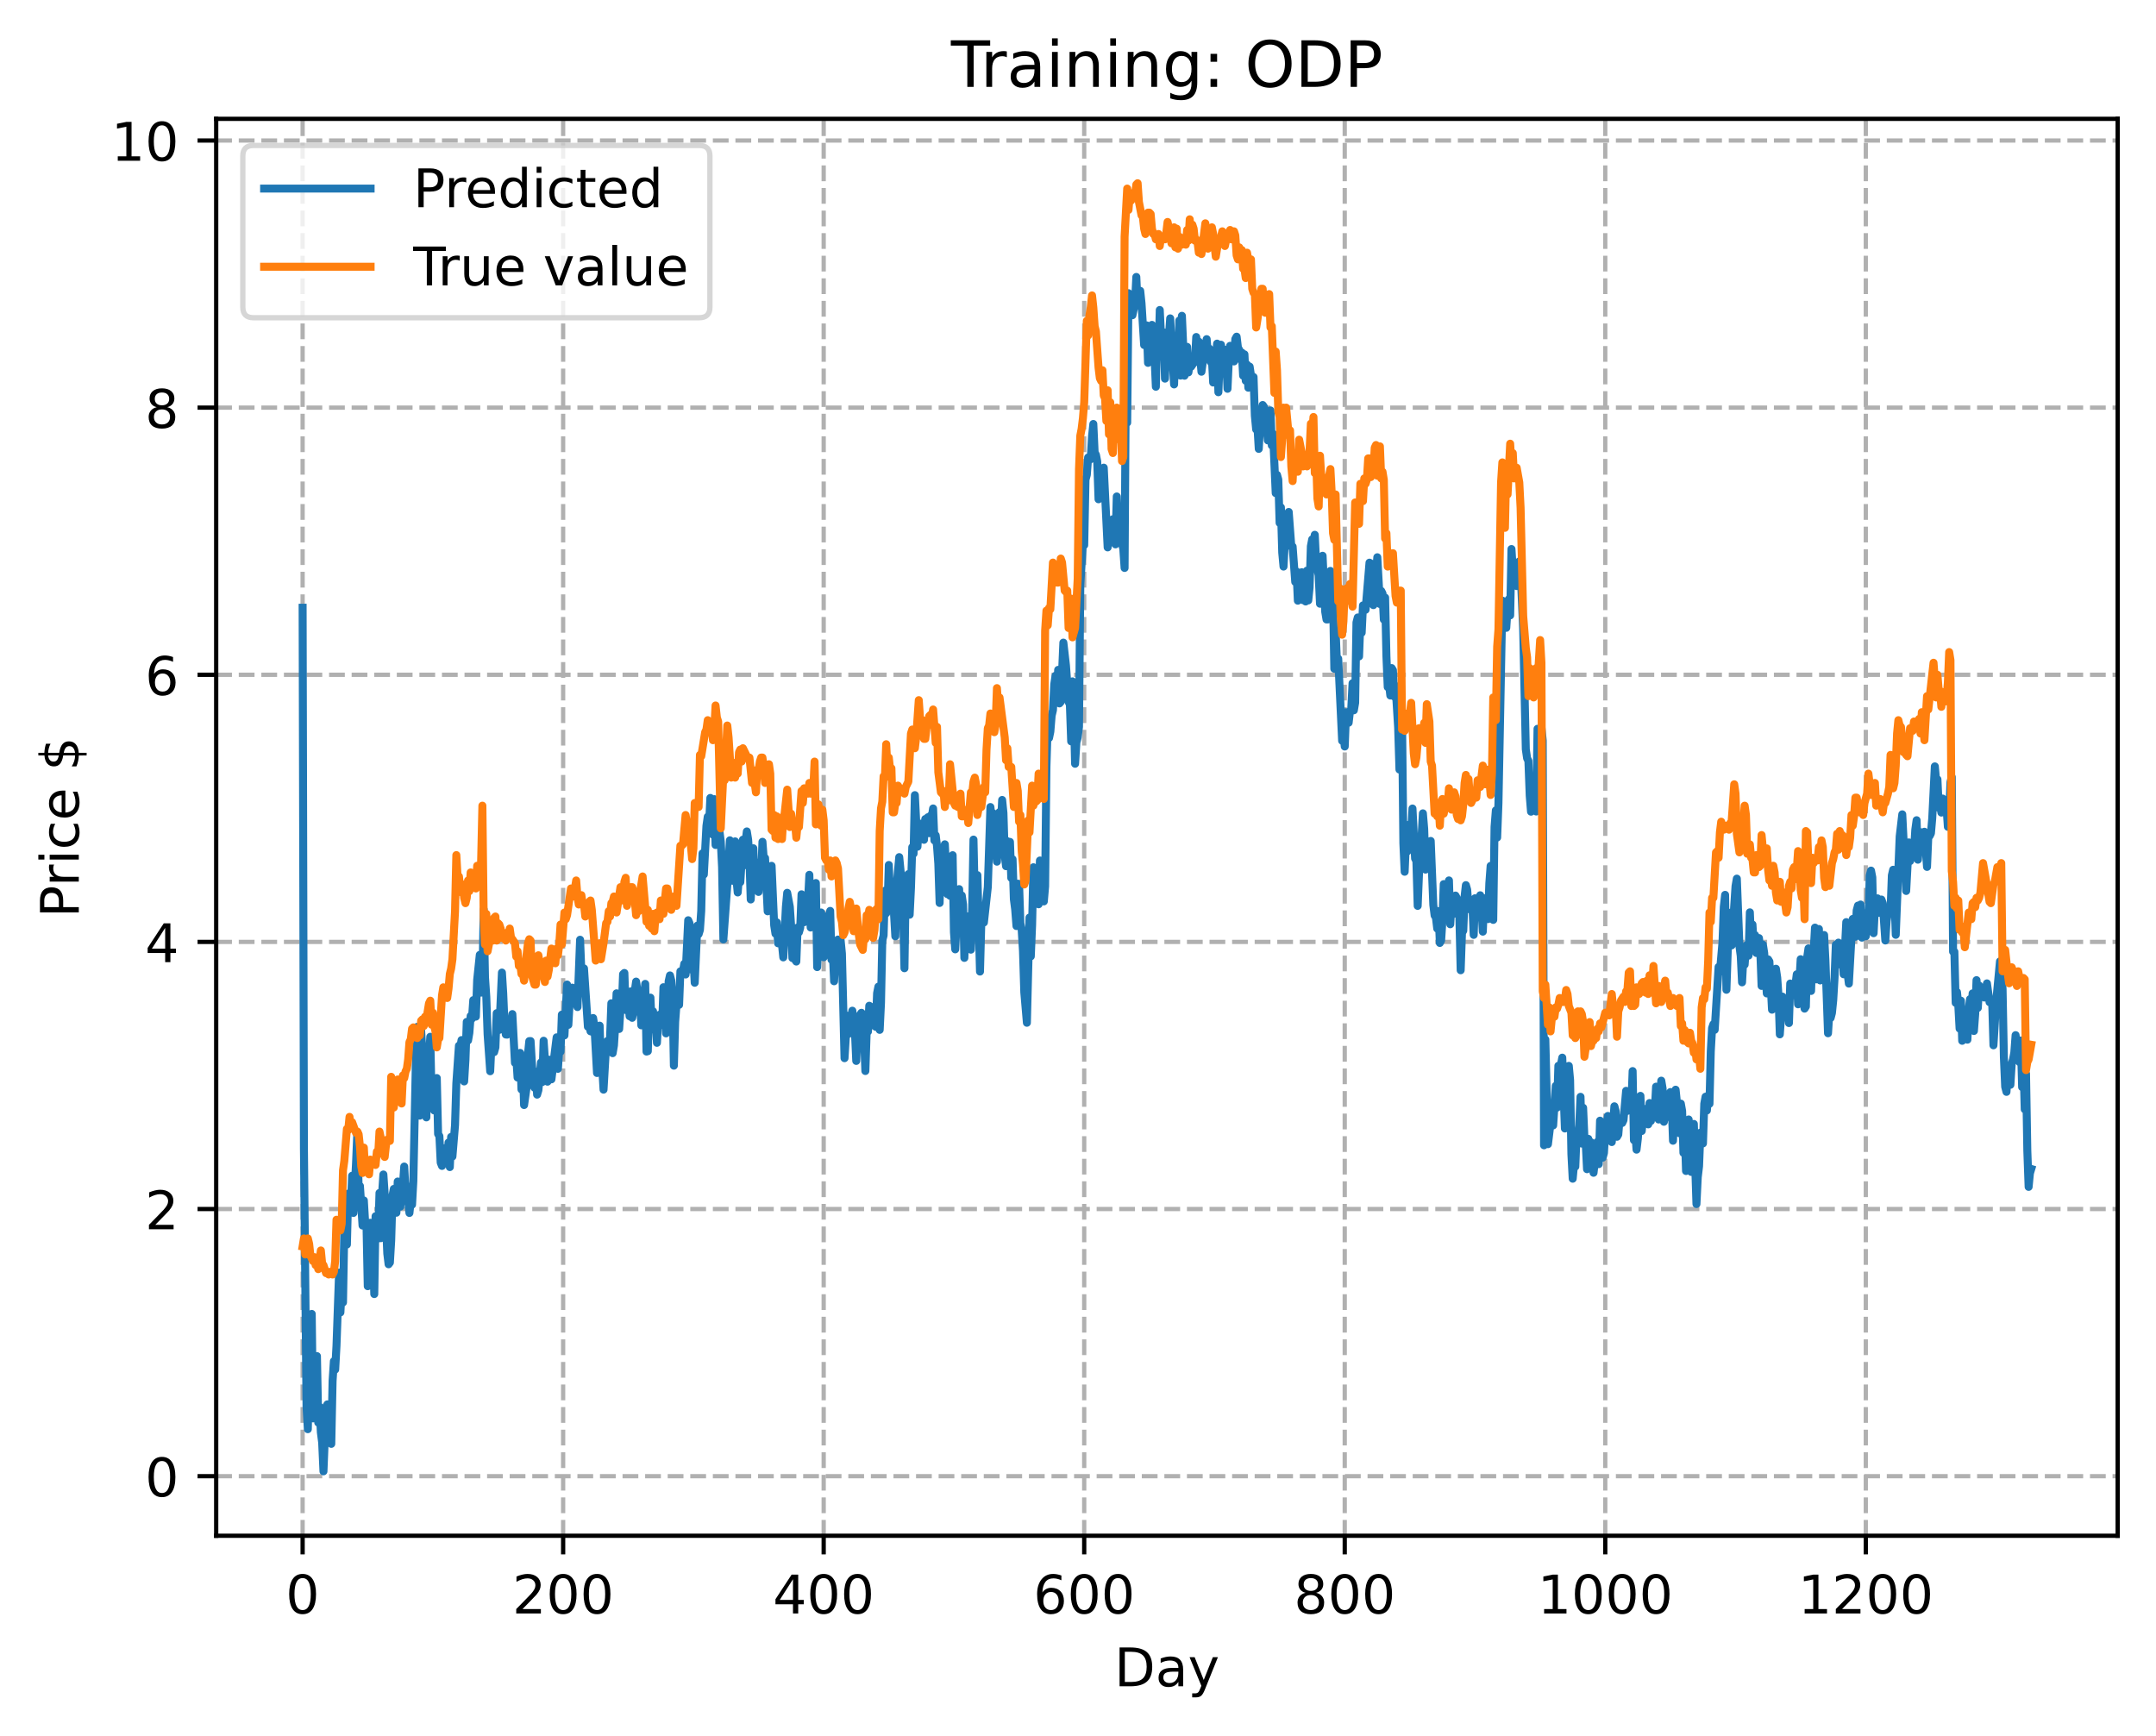 <?xml version="1.0" encoding="utf-8" standalone="no"?>
<!DOCTYPE svg PUBLIC "-//W3C//DTD SVG 1.1//EN"
  "http://www.w3.org/Graphics/SVG/1.1/DTD/svg11.dtd">
<!-- Created with matplotlib (https://matplotlib.org/) -->
<svg height="325.986pt" version="1.1" viewBox="0 0 404.923 325.986" width="404.923pt" xmlns="http://www.w3.org/2000/svg" xmlns:xlink="http://www.w3.org/1999/xlink">
 <defs>
  <style type="text/css">
*{stroke-linecap:butt;stroke-linejoin:round;}
  </style>
 </defs>
 <g id="figure_1">
  <g id="patch_1">
   <path d="M 0 325.986 
L 404.923 325.986 
L 404.923 0 
L 0 0 
z
" style="fill:#ffffff;"/>
  </g>
  <g id="axes_1">
   <g id="patch_2">
    <path d="M 40.603 288.43 
L 397.723 288.43 
L 397.723 22.318 
L 40.603 22.318 
z
" style="fill:#ffffff;"/>
   </g>
   <g id="matplotlib.axis_1">
    <g id="xtick_1">
     <g id="line2d_1">
      <path clip-path="url(#p3378716bf2)" d="M 56.836 288.43 
L 56.836 22.318 
" style="fill:none;stroke:#b0b0b0;stroke-dasharray:2.96,1.28;stroke-dashoffset:0;stroke-width:0.8;"/>
     </g>
     <g id="line2d_2">
      <defs>
       <path d="M 0 0 
L 0 3.5 
" id="m57b187803b" style="stroke:#000000;stroke-width:0.8;"/>
      </defs>
      <g>
       <use style="stroke:#000000;stroke-width:0.8;" x="56.836" xlink:href="#m57b187803b" y="288.43"/>
      </g>
     </g>
     <g id="text_1">
      <!-- 0 -->
      <defs>
       <path d="M 31.781 66.406 
Q 24.172 66.406 20.328 58.906 
Q 16.5 51.422 16.5 36.375 
Q 16.5 21.391 20.328 13.891 
Q 24.172 6.391 31.781 6.391 
Q 39.453 6.391 43.281 13.891 
Q 47.125 21.391 47.125 36.375 
Q 47.125 51.422 43.281 58.906 
Q 39.453 66.406 31.781 66.406 
z
M 31.781 74.219 
Q 44.047 74.219 50.516 64.516 
Q 56.984 54.828 56.984 36.375 
Q 56.984 17.969 50.516 8.266 
Q 44.047 -1.422 31.781 -1.422 
Q 19.531 -1.422 13.062 8.266 
Q 6.594 17.969 6.594 36.375 
Q 6.594 54.828 13.062 64.516 
Q 19.531 74.219 31.781 74.219 
z
" id="DejaVuSans-48"/>
      </defs>
      <g transform="translate(53.655 303.029)scale(0.1 -0.1)">
       <use xlink:href="#DejaVuSans-48"/>
      </g>
     </g>
    </g>
    <g id="xtick_2">
     <g id="line2d_3">
      <path clip-path="url(#p3378716bf2)" d="M 105.766 288.43 
L 105.766 22.318 
" style="fill:none;stroke:#b0b0b0;stroke-dasharray:2.96,1.28;stroke-dashoffset:0;stroke-width:0.8;"/>
     </g>
     <g id="line2d_4">
      <g>
       <use style="stroke:#000000;stroke-width:0.8;" x="105.766" xlink:href="#m57b187803b" y="288.43"/>
      </g>
     </g>
     <g id="text_2">
      <!-- 200 -->
      <defs>
       <path d="M 19.188 8.297 
L 53.609 8.297 
L 53.609 0 
L 7.328 0 
L 7.328 8.297 
Q 12.938 14.109 22.625 23.891 
Q 32.328 33.688 34.812 36.531 
Q 39.547 41.844 41.422 45.531 
Q 43.312 49.219 43.312 52.781 
Q 43.312 58.594 39.234 62.25 
Q 35.156 65.922 28.609 65.922 
Q 23.969 65.922 18.812 64.312 
Q 13.672 62.703 7.812 59.422 
L 7.812 69.391 
Q 13.766 71.781 18.938 73 
Q 24.125 74.219 28.422 74.219 
Q 39.75 74.219 46.484 68.547 
Q 53.219 62.891 53.219 53.422 
Q 53.219 48.922 51.531 44.891 
Q 49.859 40.875 45.406 35.406 
Q 44.188 33.984 37.641 27.219 
Q 31.109 20.453 19.188 8.297 
z
" id="DejaVuSans-50"/>
      </defs>
      <g transform="translate(96.223 303.029)scale(0.1 -0.1)">
       <use xlink:href="#DejaVuSans-50"/>
       <use x="63.623" xlink:href="#DejaVuSans-48"/>
       <use x="127.246" xlink:href="#DejaVuSans-48"/>
      </g>
     </g>
    </g>
    <g id="xtick_3">
     <g id="line2d_5">
      <path clip-path="url(#p3378716bf2)" d="M 154.697 288.43 
L 154.697 22.318 
" style="fill:none;stroke:#b0b0b0;stroke-dasharray:2.96,1.28;stroke-dashoffset:0;stroke-width:0.8;"/>
     </g>
     <g id="line2d_6">
      <g>
       <use style="stroke:#000000;stroke-width:0.8;" x="154.697" xlink:href="#m57b187803b" y="288.43"/>
      </g>
     </g>
     <g id="text_3">
      <!-- 400 -->
      <defs>
       <path d="M 37.797 64.312 
L 12.891 25.391 
L 37.797 25.391 
z
M 35.203 72.906 
L 47.609 72.906 
L 47.609 25.391 
L 58.016 25.391 
L 58.016 17.188 
L 47.609 17.188 
L 47.609 0 
L 37.797 0 
L 37.797 17.188 
L 4.891 17.188 
L 4.891 26.703 
z
" id="DejaVuSans-52"/>
      </defs>
      <g transform="translate(145.153 303.029)scale(0.1 -0.1)">
       <use xlink:href="#DejaVuSans-52"/>
       <use x="63.623" xlink:href="#DejaVuSans-48"/>
       <use x="127.246" xlink:href="#DejaVuSans-48"/>
      </g>
     </g>
    </g>
    <g id="xtick_4">
     <g id="line2d_7">
      <path clip-path="url(#p3378716bf2)" d="M 203.628 288.43 
L 203.628 22.318 
" style="fill:none;stroke:#b0b0b0;stroke-dasharray:2.96,1.28;stroke-dashoffset:0;stroke-width:0.8;"/>
     </g>
     <g id="line2d_8">
      <g>
       <use style="stroke:#000000;stroke-width:0.8;" x="203.628" xlink:href="#m57b187803b" y="288.43"/>
      </g>
     </g>
     <g id="text_4">
      <!-- 600 -->
      <defs>
       <path d="M 33.016 40.375 
Q 26.375 40.375 22.484 35.828 
Q 18.609 31.297 18.609 23.391 
Q 18.609 15.531 22.484 10.953 
Q 26.375 6.391 33.016 6.391 
Q 39.656 6.391 43.531 10.953 
Q 47.406 15.531 47.406 23.391 
Q 47.406 31.297 43.531 35.828 
Q 39.656 40.375 33.016 40.375 
z
M 52.594 71.297 
L 52.594 62.312 
Q 48.875 64.062 45.094 64.984 
Q 41.312 65.922 37.594 65.922 
Q 27.828 65.922 22.672 59.328 
Q 17.531 52.734 16.797 39.406 
Q 19.672 43.656 24.016 45.922 
Q 28.375 48.188 33.594 48.188 
Q 44.578 48.188 50.953 41.516 
Q 57.328 34.859 57.328 23.391 
Q 57.328 12.156 50.688 5.359 
Q 44.047 -1.422 33.016 -1.422 
Q 20.359 -1.422 13.672 8.266 
Q 6.984 17.969 6.984 36.375 
Q 6.984 53.656 15.188 63.938 
Q 23.391 74.219 37.203 74.219 
Q 40.922 74.219 44.703 73.484 
Q 48.484 72.75 52.594 71.297 
z
" id="DejaVuSans-54"/>
      </defs>
      <g transform="translate(194.084 303.029)scale(0.1 -0.1)">
       <use xlink:href="#DejaVuSans-54"/>
       <use x="63.623" xlink:href="#DejaVuSans-48"/>
       <use x="127.246" xlink:href="#DejaVuSans-48"/>
      </g>
     </g>
    </g>
    <g id="xtick_5">
     <g id="line2d_9">
      <path clip-path="url(#p3378716bf2)" d="M 252.558 288.43 
L 252.558 22.318 
" style="fill:none;stroke:#b0b0b0;stroke-dasharray:2.96,1.28;stroke-dashoffset:0;stroke-width:0.8;"/>
     </g>
     <g id="line2d_10">
      <g>
       <use style="stroke:#000000;stroke-width:0.8;" x="252.558" xlink:href="#m57b187803b" y="288.43"/>
      </g>
     </g>
     <g id="text_5">
      <!-- 800 -->
      <defs>
       <path d="M 31.781 34.625 
Q 24.75 34.625 20.719 30.859 
Q 16.703 27.094 16.703 20.516 
Q 16.703 13.922 20.719 10.156 
Q 24.75 6.391 31.781 6.391 
Q 38.812 6.391 42.859 10.172 
Q 46.922 13.969 46.922 20.516 
Q 46.922 27.094 42.891 30.859 
Q 38.875 34.625 31.781 34.625 
z
M 21.922 38.812 
Q 15.578 40.375 12.031 44.719 
Q 8.5 49.078 8.5 55.328 
Q 8.5 64.062 14.719 69.141 
Q 20.953 74.219 31.781 74.219 
Q 42.672 74.219 48.875 69.141 
Q 55.078 64.062 55.078 55.328 
Q 55.078 49.078 51.531 44.719 
Q 48 40.375 41.703 38.812 
Q 48.828 37.156 52.797 32.312 
Q 56.781 27.484 56.781 20.516 
Q 56.781 9.906 50.312 4.234 
Q 43.844 -1.422 31.781 -1.422 
Q 19.734 -1.422 13.25 4.234 
Q 6.781 9.906 6.781 20.516 
Q 6.781 27.484 10.781 32.312 
Q 14.797 37.156 21.922 38.812 
z
M 18.312 54.391 
Q 18.312 48.734 21.844 45.562 
Q 25.391 42.391 31.781 42.391 
Q 38.141 42.391 41.719 45.562 
Q 45.312 48.734 45.312 54.391 
Q 45.312 60.062 41.719 63.234 
Q 38.141 66.406 31.781 66.406 
Q 25.391 66.406 21.844 63.234 
Q 18.312 60.062 18.312 54.391 
z
" id="DejaVuSans-56"/>
      </defs>
      <g transform="translate(243.015 303.029)scale(0.1 -0.1)">
       <use xlink:href="#DejaVuSans-56"/>
       <use x="63.623" xlink:href="#DejaVuSans-48"/>
       <use x="127.246" xlink:href="#DejaVuSans-48"/>
      </g>
     </g>
    </g>
    <g id="xtick_6">
     <g id="line2d_11">
      <path clip-path="url(#p3378716bf2)" d="M 301.489 288.43 
L 301.489 22.318 
" style="fill:none;stroke:#b0b0b0;stroke-dasharray:2.96,1.28;stroke-dashoffset:0;stroke-width:0.8;"/>
     </g>
     <g id="line2d_12">
      <g>
       <use style="stroke:#000000;stroke-width:0.8;" x="301.489" xlink:href="#m57b187803b" y="288.43"/>
      </g>
     </g>
     <g id="text_6">
      <!-- 1000 -->
      <defs>
       <path d="M 12.406 8.297 
L 28.516 8.297 
L 28.516 63.922 
L 10.984 60.406 
L 10.984 69.391 
L 28.422 72.906 
L 38.281 72.906 
L 38.281 8.297 
L 54.391 8.297 
L 54.391 0 
L 12.406 0 
z
" id="DejaVuSans-49"/>
      </defs>
      <g transform="translate(288.764 303.029)scale(0.1 -0.1)">
       <use xlink:href="#DejaVuSans-49"/>
       <use x="63.623" xlink:href="#DejaVuSans-48"/>
       <use x="127.246" xlink:href="#DejaVuSans-48"/>
       <use x="190.869" xlink:href="#DejaVuSans-48"/>
      </g>
     </g>
    </g>
    <g id="xtick_7">
     <g id="line2d_13">
      <path clip-path="url(#p3378716bf2)" d="M 350.419 288.43 
L 350.419 22.318 
" style="fill:none;stroke:#b0b0b0;stroke-dasharray:2.96,1.28;stroke-dashoffset:0;stroke-width:0.8;"/>
     </g>
     <g id="line2d_14">
      <g>
       <use style="stroke:#000000;stroke-width:0.8;" x="350.419" xlink:href="#m57b187803b" y="288.43"/>
      </g>
     </g>
     <g id="text_7">
      <!-- 1200 -->
      <g transform="translate(337.694 303.029)scale(0.1 -0.1)">
       <use xlink:href="#DejaVuSans-49"/>
       <use x="63.623" xlink:href="#DejaVuSans-50"/>
       <use x="127.246" xlink:href="#DejaVuSans-48"/>
       <use x="190.869" xlink:href="#DejaVuSans-48"/>
      </g>
     </g>
    </g>
    <g id="text_8">
     <!-- Day -->
     <defs>
      <path d="M 19.672 64.797 
L 19.672 8.109 
L 31.594 8.109 
Q 46.688 8.109 53.688 14.938 
Q 60.688 21.781 60.688 36.531 
Q 60.688 51.172 53.688 57.984 
Q 46.688 64.797 31.594 64.797 
z
M 9.812 72.906 
L 30.078 72.906 
Q 51.266 72.906 61.172 64.094 
Q 71.094 55.281 71.094 36.531 
Q 71.094 17.672 61.125 8.828 
Q 51.172 0 30.078 0 
L 9.812 0 
z
" id="DejaVuSans-68"/>
      <path d="M 34.281 27.484 
Q 23.391 27.484 19.188 25 
Q 14.984 22.516 14.984 16.5 
Q 14.984 11.719 18.141 8.906 
Q 21.297 6.109 26.703 6.109 
Q 34.188 6.109 38.703 11.406 
Q 43.219 16.703 43.219 25.484 
L 43.219 27.484 
z
M 52.203 31.203 
L 52.203 0 
L 43.219 0 
L 43.219 8.297 
Q 40.141 3.328 35.547 0.953 
Q 30.953 -1.422 24.312 -1.422 
Q 15.922 -1.422 10.953 3.297 
Q 6 8.016 6 15.922 
Q 6 25.141 12.172 29.828 
Q 18.359 34.516 30.609 34.516 
L 43.219 34.516 
L 43.219 35.406 
Q 43.219 41.609 39.141 45 
Q 35.062 48.391 27.688 48.391 
Q 23 48.391 18.547 47.266 
Q 14.109 46.141 10.016 43.891 
L 10.016 52.203 
Q 14.938 54.109 19.578 55.047 
Q 24.219 56 28.609 56 
Q 40.484 56 46.344 49.844 
Q 52.203 43.703 52.203 31.203 
z
" id="DejaVuSans-97"/>
      <path d="M 32.172 -5.078 
Q 28.375 -14.844 24.75 -17.812 
Q 21.141 -20.797 15.094 -20.797 
L 7.906 -20.797 
L 7.906 -13.281 
L 13.188 -13.281 
Q 16.891 -13.281 18.938 -11.516 
Q 21 -9.766 23.484 -3.219 
L 25.094 0.875 
L 2.984 54.688 
L 12.5 54.688 
L 29.594 11.922 
L 46.688 54.688 
L 56.203 54.688 
z
" id="DejaVuSans-121"/>
     </defs>
     <g transform="translate(209.29 316.707)scale(0.1 -0.1)">
      <use xlink:href="#DejaVuSans-68"/>
      <use x="77.002" xlink:href="#DejaVuSans-97"/>
      <use x="138.281" xlink:href="#DejaVuSans-121"/>
     </g>
    </g>
   </g>
   <g id="matplotlib.axis_2">
    <g id="ytick_1">
     <g id="line2d_15">
      <path clip-path="url(#p3378716bf2)" d="M 40.603 277.245 
L 397.723 277.245 
" style="fill:none;stroke:#b0b0b0;stroke-dasharray:2.96,1.28;stroke-dashoffset:0;stroke-width:0.8;"/>
     </g>
     <g id="line2d_16">
      <defs>
       <path d="M 0 0 
L -3.5 0 
" id="mac4361b25d" style="stroke:#000000;stroke-width:0.8;"/>
      </defs>
      <g>
       <use style="stroke:#000000;stroke-width:0.8;" x="40.603" xlink:href="#mac4361b25d" y="277.245"/>
      </g>
     </g>
     <g id="text_9">
      <!-- 0 -->
      <g transform="translate(27.241 281.044)scale(0.1 -0.1)">
       <use xlink:href="#DejaVuSans-48"/>
      </g>
     </g>
    </g>
    <g id="ytick_2">
     <g id="line2d_17">
      <path clip-path="url(#p3378716bf2)" d="M 40.603 227.073 
L 397.723 227.073 
" style="fill:none;stroke:#b0b0b0;stroke-dasharray:2.96,1.28;stroke-dashoffset:0;stroke-width:0.8;"/>
     </g>
     <g id="line2d_18">
      <g>
       <use style="stroke:#000000;stroke-width:0.8;" x="40.603" xlink:href="#mac4361b25d" y="227.073"/>
      </g>
     </g>
     <g id="text_10">
      <!-- 2 -->
      <g transform="translate(27.241 230.872)scale(0.1 -0.1)">
       <use xlink:href="#DejaVuSans-50"/>
      </g>
     </g>
    </g>
    <g id="ytick_3">
     <g id="line2d_19">
      <path clip-path="url(#p3378716bf2)" d="M 40.603 176.901 
L 397.723 176.901 
" style="fill:none;stroke:#b0b0b0;stroke-dasharray:2.96,1.28;stroke-dashoffset:0;stroke-width:0.8;"/>
     </g>
     <g id="line2d_20">
      <g>
       <use style="stroke:#000000;stroke-width:0.8;" x="40.603" xlink:href="#mac4361b25d" y="176.901"/>
      </g>
     </g>
     <g id="text_11">
      <!-- 4 -->
      <g transform="translate(27.241 180.701)scale(0.1 -0.1)">
       <use xlink:href="#DejaVuSans-52"/>
      </g>
     </g>
    </g>
    <g id="ytick_4">
     <g id="line2d_21">
      <path clip-path="url(#p3378716bf2)" d="M 40.603 126.73 
L 397.723 126.73 
" style="fill:none;stroke:#b0b0b0;stroke-dasharray:2.96,1.28;stroke-dashoffset:0;stroke-width:0.8;"/>
     </g>
     <g id="line2d_22">
      <g>
       <use style="stroke:#000000;stroke-width:0.8;" x="40.603" xlink:href="#mac4361b25d" y="126.73"/>
      </g>
     </g>
     <g id="text_12">
      <!-- 6 -->
      <g transform="translate(27.241 130.529)scale(0.1 -0.1)">
       <use xlink:href="#DejaVuSans-54"/>
      </g>
     </g>
    </g>
    <g id="ytick_5">
     <g id="line2d_23">
      <path clip-path="url(#p3378716bf2)" d="M 40.603 76.558 
L 397.723 76.558 
" style="fill:none;stroke:#b0b0b0;stroke-dasharray:2.96,1.28;stroke-dashoffset:0;stroke-width:0.8;"/>
     </g>
     <g id="line2d_24">
      <g>
       <use style="stroke:#000000;stroke-width:0.8;" x="40.603" xlink:href="#mac4361b25d" y="76.558"/>
      </g>
     </g>
     <g id="text_13">
      <!-- 8 -->
      <g transform="translate(27.241 80.357)scale(0.1 -0.1)">
       <use xlink:href="#DejaVuSans-56"/>
      </g>
     </g>
    </g>
    <g id="ytick_6">
     <g id="line2d_25">
      <path clip-path="url(#p3378716bf2)" d="M 40.603 26.387 
L 397.723 26.387 
" style="fill:none;stroke:#b0b0b0;stroke-dasharray:2.96,1.28;stroke-dashoffset:0;stroke-width:0.8;"/>
     </g>
     <g id="line2d_26">
      <g>
       <use style="stroke:#000000;stroke-width:0.8;" x="40.603" xlink:href="#mac4361b25d" y="26.387"/>
      </g>
     </g>
     <g id="text_14">
      <!-- 10 -->
      <g transform="translate(20.878 30.186)scale(0.1 -0.1)">
       <use xlink:href="#DejaVuSans-49"/>
       <use x="63.623" xlink:href="#DejaVuSans-48"/>
      </g>
     </g>
    </g>
    <g id="text_15">
     <!-- Price $ -->
     <defs>
      <path d="M 19.672 64.797 
L 19.672 37.406 
L 32.078 37.406 
Q 38.969 37.406 42.719 40.969 
Q 46.484 44.531 46.484 51.125 
Q 46.484 57.672 42.719 61.234 
Q 38.969 64.797 32.078 64.797 
z
M 9.812 72.906 
L 32.078 72.906 
Q 44.344 72.906 50.609 67.359 
Q 56.891 61.812 56.891 51.125 
Q 56.891 40.328 50.609 34.812 
Q 44.344 29.297 32.078 29.297 
L 19.672 29.297 
L 19.672 0 
L 9.812 0 
z
" id="DejaVuSans-80"/>
      <path d="M 41.109 46.297 
Q 39.594 47.172 37.812 47.578 
Q 36.031 48 33.891 48 
Q 26.266 48 22.188 43.047 
Q 18.109 38.094 18.109 28.812 
L 18.109 0 
L 9.078 0 
L 9.078 54.688 
L 18.109 54.688 
L 18.109 46.188 
Q 20.953 51.172 25.484 53.578 
Q 30.031 56 36.531 56 
Q 37.453 56 38.578 55.875 
Q 39.703 55.766 41.062 55.516 
z
" id="DejaVuSans-114"/>
      <path d="M 9.422 54.688 
L 18.406 54.688 
L 18.406 0 
L 9.422 0 
z
M 9.422 75.984 
L 18.406 75.984 
L 18.406 64.594 
L 9.422 64.594 
z
" id="DejaVuSans-105"/>
      <path d="M 48.781 52.594 
L 48.781 44.188 
Q 44.969 46.297 41.141 47.344 
Q 37.312 48.391 33.406 48.391 
Q 24.656 48.391 19.812 42.844 
Q 14.984 37.312 14.984 27.297 
Q 14.984 17.281 19.812 11.734 
Q 24.656 6.203 33.406 6.203 
Q 37.312 6.203 41.141 7.25 
Q 44.969 8.297 48.781 10.406 
L 48.781 2.094 
Q 45.016 0.344 40.984 -0.531 
Q 36.969 -1.422 32.422 -1.422 
Q 20.062 -1.422 12.781 6.344 
Q 5.516 14.109 5.516 27.297 
Q 5.516 40.672 12.859 48.328 
Q 20.219 56 33.016 56 
Q 37.156 56 41.109 55.141 
Q 45.062 54.297 48.781 52.594 
z
" id="DejaVuSans-99"/>
      <path d="M 56.203 29.594 
L 56.203 25.203 
L 14.891 25.203 
Q 15.484 15.922 20.484 11.062 
Q 25.484 6.203 34.422 6.203 
Q 39.594 6.203 44.453 7.469 
Q 49.312 8.734 54.109 11.281 
L 54.109 2.781 
Q 49.266 0.734 44.188 -0.344 
Q 39.109 -1.422 33.891 -1.422 
Q 20.797 -1.422 13.156 6.188 
Q 5.516 13.812 5.516 26.812 
Q 5.516 40.234 12.766 48.109 
Q 20.016 56 32.328 56 
Q 43.359 56 49.781 48.891 
Q 56.203 41.797 56.203 29.594 
z
M 47.219 32.234 
Q 47.125 39.594 43.094 43.984 
Q 39.062 48.391 32.422 48.391 
Q 24.906 48.391 20.391 44.141 
Q 15.875 39.891 15.188 32.172 
z
" id="DejaVuSans-101"/>
      <path id="DejaVuSans-32"/>
      <path d="M 33.797 -14.703 
L 28.906 -14.703 
L 28.859 0 
Q 23.734 0.094 18.609 1.188 
Q 13.484 2.297 8.297 4.5 
L 8.297 13.281 
Q 13.281 10.156 18.375 8.562 
Q 23.484 6.984 28.906 6.938 
L 28.906 29.203 
Q 18.109 30.953 13.203 35.156 
Q 8.297 39.359 8.297 46.688 
Q 8.297 54.641 13.625 59.219 
Q 18.953 63.812 28.906 64.5 
L 28.906 75.984 
L 33.797 75.984 
L 33.797 64.656 
Q 38.328 64.453 42.578 63.688 
Q 46.828 62.938 50.875 61.625 
L 50.875 53.078 
Q 46.828 55.125 42.547 56.25 
Q 38.281 57.375 33.797 57.562 
L 33.797 36.719 
Q 44.875 35.016 50.094 30.609 
Q 55.328 26.219 55.328 18.609 
Q 55.328 10.359 49.781 5.594 
Q 44.234 0.828 33.797 0.094 
z
M 28.906 37.594 
L 28.906 57.625 
Q 23.25 56.984 20.266 54.391 
Q 17.281 51.812 17.281 47.516 
Q 17.281 43.312 20.031 40.969 
Q 22.797 38.625 28.906 37.594 
z
M 33.797 28.219 
L 33.797 7.078 
Q 39.984 7.906 43.141 10.594 
Q 46.297 13.281 46.297 17.672 
Q 46.297 21.969 43.281 24.5 
Q 40.281 27.047 33.797 28.219 
z
" id="DejaVuSans-36"/>
     </defs>
     <g transform="translate(14.798 172.342)rotate(-90)scale(0.1 -0.1)">
      <use xlink:href="#DejaVuSans-80"/>
      <use x="58.553" xlink:href="#DejaVuSans-114"/>
      <use x="99.666" xlink:href="#DejaVuSans-105"/>
      <use x="127.449" xlink:href="#DejaVuSans-99"/>
      <use x="182.43" xlink:href="#DejaVuSans-101"/>
      <use x="243.953" xlink:href="#DejaVuSans-32"/>
      <use x="275.74" xlink:href="#DejaVuSans-36"/>
     </g>
    </g>
   </g>
   <g id="line2d_27">
    <path clip-path="url(#p3378716bf2)" d="M 56.836 114.143 
L 57.081 215.629 
L 57.57 264.148 
L 57.814 268.42 
L 58.059 256.177 
L 58.304 252.563 
L 58.548 246.77 
L 58.793 266.393 
L 59.038 263.986 
L 59.527 254.694 
L 59.772 267.189 
L 60.016 264.202 
L 60.261 269.003 
L 60.506 270.925 
L 60.75 276.334 
L 61.24 264.216 
L 61.484 263.764 
L 61.729 264.763 
L 61.974 269.314 
L 62.218 271.177 
L 62.463 259.363 
L 62.708 255.641 
L 62.952 257.222 
L 63.197 252.741 
L 63.686 239.013 
L 63.931 246.494 
L 64.175 241.939 
L 64.42 244.61 
L 64.665 230.87 
L 64.909 231.31 
L 65.154 233.742 
L 65.399 224.169 
L 65.888 226.712 
L 66.133 220.819 
L 66.377 227.809 
L 66.867 218.511 
L 67.111 212.655 
L 67.356 223.403 
L 67.601 222.74 
L 68.09 230.173 
L 68.335 225.458 
L 68.579 229.58 
L 68.824 229.645 
L 69.069 241.564 
L 69.313 232.072 
L 69.558 229.656 
L 69.802 238.017 
L 70.047 234.036 
L 70.292 243.042 
L 70.536 228.419 
L 70.781 229.725 
L 71.026 232.604 
L 71.27 224.052 
L 71.515 232.548 
L 71.76 224.186 
L 72.004 220.584 
L 72.249 224.261 
L 72.738 235.432 
L 72.983 237.447 
L 73.228 237.122 
L 73.472 232.953 
L 73.717 224.559 
L 73.962 223.294 
L 74.206 226.438 
L 74.451 227.767 
L 74.696 221.902 
L 74.94 222.824 
L 75.185 226.628 
L 75.674 222.544 
L 75.919 219.093 
L 76.163 223.775 
L 76.408 222.761 
L 76.897 227.81 
L 77.142 225.564 
L 77.387 226.257 
L 77.631 221.829 
L 78.121 198.661 
L 78.365 192.851 
L 78.855 209.531 
L 79.099 193.584 
L 79.344 197.79 
L 79.589 207.858 
L 79.833 201.475 
L 80.078 209.86 
L 80.323 197.204 
L 80.567 198.627 
L 80.812 194.72 
L 81.056 206.197 
L 81.301 204.331 
L 81.546 208.558 
L 81.79 208.489 
L 82.035 202.472 
L 82.28 212.971 
L 82.524 213.38 
L 82.769 218.367 
L 83.014 218.977 
L 83.503 215.658 
L 83.748 217.784 
L 83.992 217.826 
L 84.237 214.583 
L 84.482 219.194 
L 84.726 213.528 
L 84.971 217.214 
L 85.46 211.296 
L 85.705 203.454 
L 86.194 196.388 
L 86.439 196.664 
L 86.684 195.337 
L 86.928 195.727 
L 87.173 203.108 
L 87.417 199.082 
L 87.662 191.922 
L 87.907 195.416 
L 88.151 193.98 
L 88.396 190.805 
L 88.641 191.317 
L 88.885 187.839 
L 89.13 188.824 
L 89.375 190.934 
L 89.619 184.018 
L 90.109 179.332 
L 90.353 186.428 
L 90.598 184.621 
L 90.843 170.808 
L 91.087 183.527 
L 91.332 187.208 
L 91.577 194.265 
L 92.066 201.192 
L 92.311 195.696 
L 92.555 195.469 
L 92.8 197.601 
L 93.044 196.713 
L 93.289 190.288 
L 93.778 193.422 
L 94.268 182.662 
L 94.512 186.578 
L 94.757 192.405 
L 95.002 194.299 
L 95.246 194.319 
L 95.491 192.607 
L 95.736 193.471 
L 95.98 192.649 
L 96.225 190.458 
L 96.714 199.616 
L 96.959 198.506 
L 97.204 202.378 
L 97.448 198.04 
L 97.693 197.75 
L 97.938 204.607 
L 98.182 199.799 
L 98.427 207.542 
L 98.916 204.115 
L 99.161 197.934 
L 99.405 195.535 
L 99.65 195.526 
L 100.139 203.802 
L 100.384 204.292 
L 100.629 201.277 
L 100.873 205.586 
L 101.118 204.744 
L 101.607 199.539 
L 101.852 203.22 
L 102.097 195.464 
L 102.586 202.541 
L 102.831 203.153 
L 103.075 199.02 
L 103.565 202.713 
L 104.543 194.824 
L 104.788 200.74 
L 105.032 196.936 
L 105.277 197.528 
L 105.522 190.564 
L 106.011 194.465 
L 106.5 184.909 
L 106.745 192.478 
L 106.99 188.215 
L 107.234 187.305 
L 107.479 185.49 
L 108.458 189.14 
L 108.947 176.495 
L 109.192 182.612 
L 109.436 182.803 
L 109.681 181.879 
L 110.415 192.834 
L 110.66 192.055 
L 110.904 193.685 
L 111.149 193.767 
L 111.393 191.196 
L 111.638 192.723 
L 112.127 201.526 
L 112.372 193.264 
L 112.617 192.628 
L 112.861 200.184 
L 113.106 200.586 
L 113.351 204.65 
L 113.84 196.242 
L 114.085 195.506 
L 114.329 195.543 
L 114.574 194.962 
L 114.819 188.428 
L 115.063 197.8 
L 115.308 196.339 
L 115.553 192.547 
L 115.797 186.559 
L 116.042 188.415 
L 116.287 193.254 
L 116.531 189.451 
L 116.776 189.167 
L 117.02 182.962 
L 117.265 182.735 
L 117.51 189.685 
L 117.754 186.954 
L 117.999 188.302 
L 118.244 190.864 
L 118.488 186.19 
L 118.733 191.16 
L 118.978 189.943 
L 119.222 186.081 
L 119.467 184.354 
L 119.712 186.072 
L 119.956 186.02 
L 120.201 187.589 
L 120.446 192.568 
L 120.69 190.639 
L 121.18 184.785 
L 121.424 197.497 
L 121.669 197.424 
L 121.914 188.438 
L 122.158 187.368 
L 122.403 192.67 
L 122.648 189.926 
L 122.892 193.415 
L 123.137 191.327 
L 123.381 195.857 
L 123.626 191.515 
L 123.871 190.577 
L 124.115 191.108 
L 124.36 192.495 
L 124.605 185.411 
L 124.849 186.814 
L 125.094 194.082 
L 125.583 184.279 
L 125.828 183.198 
L 126.073 184.141 
L 126.317 187.29 
L 126.562 200.146 
L 126.807 191.929 
L 127.051 188.663 
L 127.296 186.948 
L 127.541 188.729 
L 127.785 182.432 
L 128.03 182.906 
L 128.275 182.32 
L 128.519 181.011 
L 128.764 183.025 
L 129.253 172.834 
L 129.498 173.406 
L 129.742 182.075 
L 130.232 180.001 
L 130.476 184.575 
L 130.966 173.85 
L 131.21 175.444 
L 131.455 174.649 
L 131.7 171.075 
L 131.944 160.266 
L 132.189 164.248 
L 132.678 155.102 
L 132.923 153.388 
L 133.168 154.922 
L 133.412 149.863 
L 133.902 156.766 
L 134.146 150.089 
L 134.391 158.696 
L 134.636 152.471 
L 134.88 150.943 
L 135.125 156.133 
L 135.369 158.04 
L 135.614 162.828 
L 135.859 176.438 
L 136.593 166.25 
L 137.082 157.819 
L 137.327 159.97 
L 137.571 165.418 
L 137.816 164.606 
L 138.061 158.022 
L 138.305 165.068 
L 138.55 167.616 
L 138.795 164.536 
L 139.039 165.685 
L 139.529 157.702 
L 139.773 162.515 
L 140.018 158.259 
L 140.263 156.153 
L 140.507 157.674 
L 140.752 161.27 
L 140.996 168.936 
L 141.486 159.314 
L 141.73 166.735 
L 141.975 163.018 
L 142.22 163.9 
L 142.464 167.516 
L 142.709 161.921 
L 142.954 164.525 
L 143.198 158.1 
L 143.443 161.315 
L 143.688 161.145 
L 144.177 171.154 
L 144.666 164.366 
L 144.911 162.614 
L 145.4 173.788 
L 145.645 175.365 
L 145.89 173.224 
L 146.134 177.165 
L 146.379 175.096 
L 146.868 177.447 
L 147.113 179.808 
L 147.602 170.292 
L 147.847 167.68 
L 148.336 170.304 
L 148.581 173.904 
L 148.825 179.934 
L 149.07 175.821 
L 149.315 180.238 
L 149.559 180.593 
L 149.804 174.199 
L 150.049 175.097 
L 150.293 174.242 
L 150.538 167.962 
L 150.783 172.109 
L 151.027 173.206 
L 151.272 172.858 
L 151.517 168.606 
L 151.761 169.148 
L 152.006 164.301 
L 152.251 174.196 
L 152.495 168.057 
L 152.74 172.898 
L 153.229 165.846 
L 153.474 181.636 
L 153.963 171.915 
L 154.208 171.377 
L 154.452 173.001 
L 154.697 179.785 
L 154.942 172.824 
L 155.186 179.254 
L 155.431 171.998 
L 155.676 172.952 
L 155.92 171.08 
L 156.165 180.247 
L 156.41 178.769 
L 156.654 184.293 
L 156.899 179.577 
L 157.144 181.191 
L 157.388 176.458 
L 157.633 179.17 
L 157.878 176.561 
L 158.122 179.096 
L 158.612 198.74 
L 159.101 190.759 
L 159.345 194.2 
L 159.59 193.617 
L 160.079 189.826 
L 160.324 192.472 
L 160.569 193.811 
L 160.813 199.256 
L 161.058 193.787 
L 161.547 190.562 
L 161.792 190.215 
L 162.037 194.091 
L 162.281 194.732 
L 162.526 201.149 
L 162.771 193.806 
L 163.015 193.743 
L 163.26 188.893 
L 163.505 192.639 
L 163.749 189.137 
L 163.994 192.461 
L 164.239 189.433 
L 164.483 192.86 
L 164.728 186.543 
L 164.972 185.303 
L 165.217 193.423 
L 165.462 188.327 
L 165.706 176.622 
L 165.951 175.69 
L 166.196 167.293 
L 166.44 171.52 
L 166.685 170.589 
L 166.93 162.453 
L 167.174 168.619 
L 167.419 166.783 
L 167.908 171.648 
L 168.153 175.851 
L 168.398 166.442 
L 168.887 160.976 
L 169.376 166.035 
L 169.621 171.207 
L 169.866 181.849 
L 170.11 165.608 
L 170.355 167.583 
L 170.6 164.172 
L 170.844 171.794 
L 171.089 166.765 
L 171.333 159.119 
L 171.578 160.33 
L 171.823 149.337 
L 172.312 159.027 
L 172.557 155.018 
L 172.801 156.367 
L 173.046 154.681 
L 173.291 156.696 
L 173.535 157.727 
L 173.78 153.821 
L 174.025 154.574 
L 174.269 153.487 
L 174.514 156.482 
L 174.759 153.2 
L 175.003 153.375 
L 175.248 151.84 
L 175.493 157.849 
L 175.737 156.889 
L 175.982 158.901 
L 176.227 162.2 
L 176.471 169.589 
L 176.716 159.998 
L 176.96 160.071 
L 177.205 162.229 
L 177.45 158.569 
L 177.939 167.934 
L 178.184 162.966 
L 178.428 168.238 
L 178.673 167.506 
L 178.918 160.617 
L 179.162 175.066 
L 179.407 178.3 
L 179.652 173.326 
L 179.896 172.631 
L 180.141 166.989 
L 180.386 174.446 
L 180.63 168.18 
L 180.875 169.87 
L 181.12 179.904 
L 181.364 173.421 
L 181.609 176.174 
L 181.854 172.103 
L 182.098 173.361 
L 182.343 178.358 
L 182.588 170.561 
L 182.832 157.686 
L 183.077 168.876 
L 183.321 164.4 
L 183.566 164.363 
L 184.055 182.473 
L 184.3 173.258 
L 184.545 170.367 
L 184.789 173.261 
L 185.523 166.604 
L 186.013 151.571 
L 186.257 153.926 
L 186.502 152.714 
L 186.747 154.755 
L 187.236 161.833 
L 187.481 155.607 
L 187.725 152.52 
L 187.97 155.541 
L 188.215 150.243 
L 188.459 152.687 
L 188.704 160.625 
L 188.948 162.682 
L 189.193 157.986 
L 189.438 161.079 
L 189.682 158.119 
L 189.927 164.886 
L 190.172 161.38 
L 190.416 168.891 
L 190.661 170.779 
L 190.906 173.923 
L 191.15 165.968 
L 191.395 166.009 
L 191.64 173.392 
L 191.884 174.635 
L 192.129 178.59 
L 192.374 186.367 
L 192.863 192.089 
L 193.352 172.328 
L 193.597 179.622 
L 193.842 173.736 
L 194.086 162.883 
L 194.331 165.042 
L 194.575 168.371 
L 194.82 164.011 
L 195.065 169.837 
L 195.309 161.614 
L 195.554 162.895 
L 195.799 168.309 
L 196.043 169.297 
L 196.288 166.462 
L 196.533 143.991 
L 196.777 135.87 
L 197.022 138.602 
L 197.267 137.409 
L 197.511 134.4 
L 197.756 133.382 
L 198.001 128.536 
L 198.245 126.905 
L 198.49 130.832 
L 198.735 125.808 
L 198.979 132.11 
L 199.224 131.815 
L 199.713 120.693 
L 200.203 124.983 
L 200.692 131.825 
L 200.936 132.313 
L 201.181 139.241 
L 201.426 127.969 
L 201.67 133.557 
L 201.915 143.445 
L 202.16 139.423 
L 202.404 138.514 
L 202.649 136.495 
L 202.894 109.852 
L 203.383 101.872 
L 203.628 102.389 
L 203.872 90.093 
L 204.117 89.175 
L 204.362 85.921 
L 204.606 86.292 
L 204.851 86.24 
L 205.096 81.951 
L 205.34 79.628 
L 205.585 84.985 
L 205.83 85.413 
L 206.074 86.676 
L 206.319 93.77 
L 206.563 93.224 
L 206.808 90.112 
L 207.297 87.835 
L 208.031 102.809 
L 208.521 97.706 
L 208.765 99.319 
L 209.01 97.517 
L 209.255 101.155 
L 209.499 102.239 
L 209.744 93.242 
L 209.989 99.818 
L 210.233 95.586 
L 210.478 97.88 
L 210.723 102.059 
L 210.967 103.091 
L 211.212 106.668 
L 211.457 68.569 
L 211.701 79.383 
L 211.946 55.065 
L 212.68 59.205 
L 213.169 56.952 
L 213.414 52.013 
L 213.658 57.367 
L 214.148 54.622 
L 214.392 56.985 
L 214.882 64.803 
L 215.126 61.478 
L 215.371 61.114 
L 215.616 68.15 
L 215.86 62.69 
L 216.105 62.416 
L 216.35 61.017 
L 216.594 61.595 
L 217.084 72.634 
L 217.328 61.637 
L 217.573 67.053 
L 217.818 58.221 
L 218.062 63.206 
L 218.307 65.667 
L 218.551 62.412 
L 218.796 71.113 
L 219.041 63.681 
L 219.285 66.831 
L 219.775 59.794 
L 220.509 72.2 
L 220.753 63.599 
L 221.243 70.458 
L 221.487 60.2 
L 221.732 70.54 
L 221.977 59.314 
L 222.466 70.564 
L 222.711 68.7 
L 222.955 65.144 
L 223.2 69.943 
L 223.445 68.297 
L 223.689 68.884 
L 224.179 68.168 
L 224.423 68.012 
L 224.668 63.294 
L 224.912 65.781 
L 225.157 64.172 
L 225.646 69.817 
L 226.136 66.197 
L 226.38 65.517 
L 226.625 63.696 
L 226.87 66.705 
L 227.114 65.462 
L 227.359 67.944 
L 227.604 67.246 
L 227.848 71.842 
L 228.093 67.647 
L 228.338 67.744 
L 228.582 64.537 
L 228.827 73.666 
L 229.072 67.404 
L 229.316 64.741 
L 229.561 67.213 
L 229.806 66.036 
L 230.05 65.684 
L 230.295 67.64 
L 230.539 73.023 
L 230.784 67.633 
L 231.029 64.95 
L 231.273 67.77 
L 231.518 65.943 
L 231.763 67.879 
L 232.007 63.676 
L 232.252 63.232 
L 232.497 65.271 
L 232.741 65.711 
L 232.986 67.512 
L 233.231 66.216 
L 233.475 70.56 
L 233.72 66.545 
L 233.965 71.512 
L 234.209 68.481 
L 234.454 72.818 
L 234.699 68.856 
L 234.943 70.478 
L 235.188 70.793 
L 235.433 70.803 
L 235.677 78.088 
L 235.922 80.656 
L 236.167 80.178 
L 236.411 84.305 
L 236.656 79.926 
L 236.9 78.604 
L 237.145 76.065 
L 237.39 76.401 
L 237.634 77.346 
L 238.124 82.719 
L 238.368 78.148 
L 238.613 77.085 
L 238.858 83.655 
L 239.102 81.464 
L 239.592 92.618 
L 239.836 89.185 
L 240.081 90.065 
L 240.326 98.206 
L 240.57 95.291 
L 240.815 103.771 
L 241.06 106.409 
L 241.304 101.858 
L 242.038 96.151 
L 242.527 102.664 
L 242.772 102.658 
L 243.261 109.29 
L 243.506 107.337 
L 243.751 112.817 
L 243.995 108.233 
L 244.24 108.543 
L 244.485 107.471 
L 244.729 112.721 
L 244.974 110.384 
L 245.219 112.966 
L 245.463 107.178 
L 245.708 112.767 
L 245.953 110.381 
L 246.197 102.585 
L 246.442 101.299 
L 246.687 101.854 
L 246.931 100.442 
L 247.176 105.541 
L 247.665 108.069 
L 247.91 113.39 
L 248.399 104.38 
L 248.888 114.878 
L 249.133 116.344 
L 249.378 116.337 
L 249.867 107.229 
L 250.112 112.326 
L 250.356 111.882 
L 250.601 125.605 
L 250.846 118.425 
L 251.09 124.366 
L 251.335 123.7 
L 252.069 139.127 
L 252.314 137.813 
L 252.558 140.206 
L 252.803 133.771 
L 253.048 135.283 
L 253.292 135.738 
L 253.537 133.601 
L 253.782 133.127 
L 254.026 128.318 
L 254.271 133.406 
L 254.515 131.986 
L 254.76 116.907 
L 255.005 115.966 
L 255.249 123.284 
L 255.494 116.716 
L 255.739 118.836 
L 255.983 113.704 
L 256.228 114.33 
L 256.473 114.521 
L 257.207 105.675 
L 257.451 105.825 
L 257.941 113.651 
L 258.675 104.66 
L 259.164 113.438 
L 259.409 110.983 
L 259.653 111.462 
L 259.898 116.356 
L 260.143 112.236 
L 260.387 123.235 
L 260.632 129.043 
L 260.876 128.507 
L 261.121 130.625 
L 261.366 125.472 
L 261.61 125.871 
L 261.855 130.829 
L 262.1 128.803 
L 262.589 136.625 
L 262.834 144.53 
L 263.078 133.97 
L 263.323 135.234 
L 263.568 158.369 
L 263.812 163.726 
L 264.057 157.969 
L 264.302 159.92 
L 264.546 154.918 
L 264.791 156.464 
L 265.036 156.627 
L 265.28 151.849 
L 265.77 161.232 
L 266.014 161.702 
L 266.259 170.136 
L 266.748 158.11 
L 266.993 157.063 
L 267.237 152.756 
L 267.482 155.674 
L 267.727 163.322 
L 267.971 159.53 
L 268.216 159.783 
L 268.461 160.861 
L 268.705 157.94 
L 269.195 169.967 
L 269.439 171.933 
L 269.684 172.324 
L 269.929 174.404 
L 270.173 171.12 
L 270.418 177.1 
L 270.663 176.637 
L 270.907 172.798 
L 271.152 166.045 
L 271.641 172.012 
L 271.886 167.186 
L 272.131 165.354 
L 272.375 173.59 
L 272.62 169.284 
L 272.864 168.938 
L 273.109 171.605 
L 273.354 168.198 
L 273.598 168.647 
L 273.843 171.191 
L 274.088 172.173 
L 274.332 182.226 
L 274.577 175.208 
L 274.822 174.796 
L 275.066 168.394 
L 275.311 166.242 
L 275.556 167.107 
L 275.8 170.314 
L 276.045 170.796 
L 276.29 169.886 
L 276.534 170.068 
L 276.779 175.579 
L 277.024 168.707 
L 277.513 170.191 
L 277.758 172.248 
L 278.002 168.143 
L 278.247 170.613 
L 278.491 174.977 
L 278.736 168.712 
L 278.981 169.86 
L 279.225 168.848 
L 279.47 172.618 
L 279.715 165.87 
L 279.959 162.623 
L 280.204 169.654 
L 280.449 172.768 
L 280.693 155.318 
L 280.938 152.198 
L 281.183 157.305 
L 281.427 150.845 
L 282.161 112.808 
L 282.406 113.31 
L 282.895 117.919 
L 283.14 114.327 
L 283.385 112.526 
L 283.629 115.579 
L 283.874 103.116 
L 284.118 107.028 
L 284.363 107.148 
L 284.608 109.15 
L 284.852 110.068 
L 285.097 108.51 
L 285.342 105.431 
L 285.586 107.263 
L 286.076 118.418 
L 286.565 140.724 
L 286.81 142.422 
L 287.054 142.905 
L 287.299 149.448 
L 287.544 152.442 
L 287.788 148.8 
L 288.033 150.453 
L 288.278 151.089 
L 288.522 152.412 
L 288.767 136.876 
L 289.256 144.078 
L 289.501 136.641 
L 289.746 139.11 
L 289.99 215.101 
L 290.235 195.224 
L 290.724 214.889 
L 291.458 208.946 
L 291.703 211.366 
L 292.192 203.934 
L 292.437 208.02 
L 292.681 200.165 
L 292.926 207.724 
L 293.171 199.922 
L 293.415 198.64 
L 293.905 211.945 
L 294.149 205.73 
L 294.394 203.944 
L 294.639 200.187 
L 294.883 202.831 
L 295.128 216.757 
L 295.373 221.378 
L 295.617 218.682 
L 295.862 219.116 
L 296.106 212.98 
L 296.351 213.77 
L 296.596 211.335 
L 296.84 205.995 
L 297.085 214.778 
L 297.33 208.053 
L 297.574 213.716 
L 297.819 214.712 
L 298.064 219.592 
L 298.308 213.89 
L 298.553 215.148 
L 298.798 214.52 
L 299.042 216.506 
L 299.287 220.263 
L 299.776 216.095 
L 300.021 214.456 
L 300.266 218.642 
L 300.51 210.476 
L 301 217.422 
L 301.244 216.535 
L 301.489 212.204 
L 301.734 211.831 
L 301.978 209.59 
L 302.223 210.299 
L 302.712 214.494 
L 303.201 207.78 
L 303.446 208.666 
L 303.691 213.503 
L 303.935 213.078 
L 304.18 210.074 
L 304.669 210.907 
L 304.914 210.373 
L 305.403 204.872 
L 305.648 208.639 
L 306.137 205.668 
L 306.382 207.686 
L 306.627 201.162 
L 306.871 214.141 
L 307.116 212.338 
L 307.361 215.921 
L 307.605 213.868 
L 307.85 210.655 
L 308.094 205.816 
L 308.339 212.418 
L 308.584 210.041 
L 308.828 209.828 
L 309.318 208.195 
L 309.562 211.171 
L 309.807 207.164 
L 310.052 210.541 
L 310.296 207.87 
L 310.541 208.454 
L 310.786 208.698 
L 311.03 204.091 
L 311.275 208.923 
L 311.52 210.258 
L 312.009 202.964 
L 312.254 204.43 
L 312.498 210.683 
L 312.743 209.253 
L 312.988 206.433 
L 313.232 206.407 
L 313.477 209.787 
L 313.722 205.102 
L 313.966 207.298 
L 314.211 214.246 
L 314.455 207.467 
L 314.7 204.66 
L 314.945 207.042 
L 315.189 207.496 
L 315.434 212.839 
L 315.679 207.27 
L 315.923 208.65 
L 316.168 216.521 
L 316.413 212.342 
L 316.657 219.929 
L 316.902 211.601 
L 317.147 210.252 
L 317.636 220.106 
L 317.881 211.135 
L 318.125 211.09 
L 318.615 226.136 
L 318.859 221.095 
L 319.104 219.031 
L 319.349 212.734 
L 319.593 213.257 
L 319.838 214.752 
L 320.082 207.301 
L 320.327 205.977 
L 320.572 208.568 
L 320.816 205.737 
L 321.061 207.306 
L 321.306 197.452 
L 321.55 193.077 
L 321.795 192.362 
L 322.04 193.417 
L 322.774 181.599 
L 323.018 182.559 
L 323.508 176.926 
L 323.752 170.287 
L 323.997 168.065 
L 324.242 185.893 
L 324.731 171.509 
L 324.976 171.422 
L 325.22 177.558 
L 325.954 166.427 
L 326.199 165.019 
L 326.688 177.707 
L 326.933 179.544 
L 327.177 184.495 
L 327.422 179.92 
L 327.667 181.167 
L 327.911 177.709 
L 328.156 177.397 
L 328.401 179.477 
L 328.645 171.348 
L 328.89 177.34 
L 329.135 173.634 
L 329.379 177.618 
L 329.624 175.628 
L 329.869 178.985 
L 330.113 178.316 
L 330.358 176.185 
L 330.603 178.552 
L 330.847 185.166 
L 331.092 177.418 
L 331.337 178.983 
L 331.826 186.582 
L 332.07 180.183 
L 332.315 180.587 
L 332.804 189.632 
L 333.049 183.383 
L 333.294 187.474 
L 333.538 181.942 
L 333.783 183.61 
L 334.028 187.11 
L 334.272 194.268 
L 334.762 187.175 
L 335.006 190.504 
L 335.251 187.883 
L 335.496 190.376 
L 335.74 188.963 
L 335.985 192.145 
L 336.23 184.719 
L 336.474 185.962 
L 336.719 185.171 
L 336.964 186.919 
L 337.453 182.985 
L 337.698 188.621 
L 338.187 180.152 
L 338.431 186.633 
L 338.676 187.44 
L 338.921 189.431 
L 339.165 189.044 
L 339.41 179.778 
L 339.655 178.116 
L 340.144 186.112 
L 340.389 178.604 
L 340.633 178.621 
L 340.878 174.219 
L 341.123 183.938 
L 341.612 174.475 
L 341.857 184.14 
L 342.101 176.577 
L 342.346 181.403 
L 342.591 175.608 
L 342.835 180.358 
L 343.325 194.06 
L 343.569 190.188 
L 343.814 191.187 
L 344.058 190.256 
L 344.303 187.862 
L 344.548 183.675 
L 344.792 177.435 
L 345.037 179.607 
L 345.282 177.039 
L 345.526 177.772 
L 345.771 181.211 
L 346.016 177.679 
L 346.26 182.981 
L 346.75 173.187 
L 346.994 182.785 
L 347.239 184.732 
L 347.728 175.987 
L 347.973 172.583 
L 348.462 175.94 
L 348.707 170.991 
L 348.952 170.083 
L 349.196 171.574 
L 349.441 169.884 
L 349.686 176.103 
L 349.93 172.029 
L 350.175 171.522 
L 350.419 175.847 
L 350.664 173.364 
L 350.909 174.208 
L 351.153 164.441 
L 351.398 163.509 
L 351.643 164.784 
L 351.887 175.266 
L 352.132 170.346 
L 352.377 170.59 
L 352.621 168.723 
L 352.866 171.443 
L 353.111 170.466 
L 353.355 168.945 
L 353.6 169.624 
L 354.089 176.636 
L 354.334 172.938 
L 354.579 171.189 
L 354.823 171.417 
L 355.068 171.037 
L 355.313 164.4 
L 355.557 163.353 
L 355.802 168.294 
L 356.046 175.572 
L 356.78 157.111 
L 357.27 152.943 
L 357.514 157.847 
L 357.759 159.718 
L 358.004 167.334 
L 358.493 158.217 
L 358.738 161.722 
L 359.227 158.946 
L 359.472 159.758 
L 359.716 155.834 
L 359.961 154.048 
L 360.206 161.462 
L 360.45 157.555 
L 360.695 156.282 
L 360.94 157.427 
L 361.184 159.158 
L 361.429 156.214 
L 361.918 162.817 
L 362.163 157.018 
L 362.407 157.003 
L 362.652 156.511 
L 362.897 153.695 
L 363.386 143.937 
L 363.631 146.599 
L 363.875 146.372 
L 364.12 151.719 
L 364.365 151.067 
L 364.609 152.611 
L 364.854 149.978 
L 365.099 151.354 
L 365.343 150.608 
L 365.588 151.734 
L 365.833 155.288 
L 366.077 153.146 
L 366.322 146.897 
L 366.567 145.941 
L 366.811 178.733 
L 367.056 178.743 
L 367.301 188.352 
L 367.545 186.322 
L 367.79 188.758 
L 368.034 193.186 
L 368.279 187.938 
L 368.524 195.476 
L 368.768 191.407 
L 369.013 191.694 
L 369.258 190.208 
L 369.502 195.26 
L 369.747 189.578 
L 369.992 187.655 
L 370.236 190.012 
L 370.481 186.569 
L 370.726 193.632 
L 370.97 190.402 
L 371.215 184.085 
L 371.46 189.302 
L 371.704 185.096 
L 371.949 186.385 
L 372.194 187.034 
L 372.438 186.075 
L 372.683 187.352 
L 373.172 184.692 
L 373.662 188.225 
L 373.906 188.256 
L 374.151 187.999 
L 374.395 196.324 
L 374.885 188.368 
L 375.619 180.554 
L 375.863 181.973 
L 376.108 185.801 
L 376.353 198.573 
L 376.597 204.113 
L 376.842 205.067 
L 377.087 201.319 
L 377.331 201.48 
L 377.576 203.738 
L 377.821 199.799 
L 378.065 199.016 
L 378.31 197.692 
L 378.555 194.414 
L 378.799 196.654 
L 379.044 196.334 
L 379.289 199.48 
L 379.533 195.413 
L 379.778 204.172 
L 380.022 199.618 
L 380.267 208.348 
L 380.512 201.664 
L 380.756 216.135 
L 381.001 222.91 
L 381.246 220.355 
L 381.49 219.545 
L 381.49 219.545 
" style="fill:none;stroke:#1f77b4;stroke-linecap:square;stroke-width:1.5;"/>
   </g>
   <g id="line2d_28">
    <path clip-path="url(#p3378716bf2)" d="M 56.836 234.097 
L 57.081 232.592 
L 57.325 235.602 
L 57.57 234.599 
L 57.814 232.592 
L 58.059 233.595 
L 58.304 235.853 
L 58.793 236.857 
L 59.038 236.104 
L 59.282 237.609 
L 59.527 237.107 
L 59.772 238.362 
L 60.261 234.85 
L 60.506 237.358 
L 60.75 237.609 
L 61.24 239.114 
L 61.484 238.863 
L 61.729 239.365 
L 61.974 238.863 
L 62.218 238.863 
L 62.463 239.365 
L 62.708 238.863 
L 62.952 236.857 
L 63.197 229.08 
L 63.441 230.585 
L 63.686 230.083 
L 63.931 231.087 
L 64.175 229.833 
L 64.42 219.798 
L 64.665 218.042 
L 65.154 212.022 
L 65.399 212.272 
L 65.643 209.764 
L 65.888 211.771 
L 66.133 210.767 
L 66.867 212.774 
L 67.111 212.523 
L 67.356 213.025 
L 67.601 215.283 
L 67.845 219.046 
L 68.09 220.3 
L 68.335 215.534 
L 68.579 220.049 
L 68.824 219.046 
L 69.069 219.296 
L 69.313 220.551 
L 69.558 217.791 
L 69.802 218.544 
L 70.047 218.042 
L 70.292 218.293 
L 70.536 218.795 
L 70.781 216.286 
L 71.026 216.788 
L 71.27 212.523 
L 72.249 217.29 
L 72.494 215.032 
L 72.738 214.028 
L 72.983 214.028 
L 73.228 214.279 
L 73.472 202.238 
L 73.962 208.008 
L 74.206 205.499 
L 74.451 204.496 
L 74.696 202.74 
L 74.94 205.248 
L 75.185 202.991 
L 75.429 207.255 
L 75.674 201.987 
L 75.919 202.489 
L 76.163 201.235 
L 76.408 200.733 
L 76.653 198.977 
L 76.897 195.716 
L 77.142 195.214 
L 77.387 193.207 
L 77.631 192.956 
L 77.876 194.211 
L 78.365 194.963 
L 78.61 194.211 
L 78.855 194.462 
L 79.099 191.702 
L 79.344 191.451 
L 79.589 192.706 
L 79.833 190.95 
L 80.078 191.451 
L 80.567 188.441 
L 80.812 187.939 
L 81.056 192.455 
L 81.301 190.197 
L 81.546 192.706 
L 81.79 193.709 
L 82.035 196.719 
L 82.28 195.214 
L 82.524 194.963 
L 83.014 186.936 
L 83.258 185.431 
L 83.748 186.434 
L 83.992 187.438 
L 84.237 185.682 
L 84.482 182.922 
L 84.726 181.919 
L 84.971 180.163 
L 85.46 171.132 
L 85.705 160.596 
L 85.95 164.86 
L 86.194 164.609 
L 86.439 166.867 
L 86.684 167.62 
L 86.928 166.115 
L 87.173 168.623 
L 87.417 169.627 
L 87.662 168.623 
L 87.907 165.362 
L 88.151 167.369 
L 88.396 163.857 
L 88.641 164.359 
L 88.885 166.616 
L 89.13 164.609 
L 89.375 166.867 
L 89.619 162.603 
L 89.864 165.362 
L 90.109 164.359 
L 90.353 162.101 
L 90.598 151.314 
L 90.843 172.386 
L 91.087 177.403 
L 91.332 171.633 
L 91.577 178.657 
L 92.066 176.149 
L 92.311 176.149 
L 92.555 176.651 
L 92.8 172.386 
L 93.044 172.135 
L 93.289 176.651 
L 93.534 173.389 
L 93.778 173.64 
L 94.023 174.393 
L 94.268 176.149 
L 94.512 175.647 
L 94.757 175.647 
L 95.002 176.651 
L 95.246 175.145 
L 95.491 175.647 
L 95.736 174.393 
L 95.98 176.149 
L 96.225 176.4 
L 96.714 177.152 
L 96.959 179.661 
L 97.204 178.657 
L 97.448 181.417 
L 97.693 180.915 
L 97.938 182.922 
L 98.182 182.671 
L 98.427 184.176 
L 98.916 179.159 
L 99.161 177.152 
L 99.405 176.4 
L 99.65 176.651 
L 99.895 183.173 
L 100.384 184.929 
L 100.629 184.929 
L 101.118 179.41 
L 101.363 180.915 
L 101.852 182.169 
L 102.341 184.427 
L 102.586 180.413 
L 102.831 183.424 
L 103.075 182.169 
L 103.565 178.156 
L 103.809 180.163 
L 104.054 180.413 
L 104.299 180.915 
L 104.543 178.156 
L 104.788 179.41 
L 105.032 177.403 
L 105.277 173.64 
L 105.522 177.403 
L 106.011 171.383 
L 106.256 172.637 
L 106.5 171.884 
L 107.234 166.867 
L 107.479 168.372 
L 107.724 168.372 
L 108.213 165.362 
L 108.458 168.372 
L 108.702 169.877 
L 108.947 168.623 
L 109.192 168.121 
L 109.436 169.877 
L 109.681 169.877 
L 109.926 172.135 
L 110.17 170.128 
L 110.415 170.63 
L 110.66 169.376 
L 110.904 169.125 
L 111.149 170.881 
L 111.883 180.413 
L 112.127 179.159 
L 112.372 178.657 
L 112.617 177.152 
L 112.861 180.163 
L 113.351 177.152 
L 113.84 173.389 
L 114.085 173.139 
L 114.329 171.132 
L 114.574 172.135 
L 114.819 169.627 
L 115.063 169.376 
L 115.308 168.372 
L 115.553 170.379 
L 115.797 171.383 
L 116.531 166.616 
L 116.776 166.867 
L 117.02 169.125 
L 117.265 165.613 
L 117.51 164.86 
L 117.754 170.128 
L 117.999 168.121 
L 118.244 168.623 
L 118.488 166.616 
L 118.733 166.616 
L 118.978 167.369 
L 119.222 169.125 
L 119.467 171.884 
L 119.712 170.881 
L 119.956 171.132 
L 120.201 167.62 
L 120.69 164.609 
L 121.424 173.139 
L 121.669 170.881 
L 121.914 173.891 
L 122.158 173.139 
L 122.403 174.393 
L 122.648 171.633 
L 122.892 174.895 
L 123.137 171.884 
L 123.381 171.383 
L 123.871 172.637 
L 124.115 169.125 
L 124.36 169.627 
L 124.605 171.633 
L 125.094 166.867 
L 125.339 166.867 
L 125.828 169.627 
L 126.073 170.881 
L 126.317 169.125 
L 126.562 168.372 
L 126.807 168.874 
L 127.051 170.128 
L 127.785 158.84 
L 128.03 158.84 
L 128.275 158.589 
L 128.764 153.07 
L 129.008 154.575 
L 129.253 157.836 
L 129.498 157.084 
L 129.742 158.589 
L 129.987 161.348 
L 130.232 159.341 
L 130.476 150.812 
L 130.721 151.314 
L 130.966 150.812 
L 131.21 151.565 
L 131.455 141.781 
L 131.7 142.032 
L 132.434 137.517 
L 132.678 137.015 
L 132.923 135.259 
L 133.168 135.51 
L 133.412 136.513 
L 133.657 136.262 
L 133.902 139.022 
L 134.146 137.015 
L 134.391 132.5 
L 134.636 134.757 
L 134.88 135.51 
L 135.369 155.579 
L 135.859 145.293 
L 136.103 146.548 
L 136.593 136.262 
L 136.837 138.52 
L 137.327 146.046 
L 137.571 145.043 
L 137.816 143.287 
L 138.061 146.046 
L 138.305 145.043 
L 138.55 145.293 
L 138.795 141.28 
L 139.039 140.778 
L 139.284 143.036 
L 139.529 140.527 
L 140.507 142.534 
L 140.752 142.283 
L 141.241 147.049 
L 141.73 147.049 
L 141.975 148.805 
L 142.22 144.541 
L 142.464 144.792 
L 142.709 143.036 
L 142.954 142.283 
L 143.198 142.283 
L 143.443 144.039 
L 143.688 147.049 
L 143.932 146.046 
L 144.422 143.537 
L 144.666 145.293 
L 144.911 155.829 
L 145.156 156.08 
L 145.4 153.07 
L 145.645 157.335 
L 145.89 153.321 
L 146.134 157.585 
L 146.379 156.331 
L 146.624 155.829 
L 146.868 157.585 
L 147.113 153.572 
L 147.357 152.819 
L 147.847 148.304 
L 148.336 155.328 
L 148.581 152.819 
L 148.825 154.826 
L 149.07 154.324 
L 149.315 154.575 
L 149.559 157.335 
L 149.804 154.826 
L 150.049 155.328 
L 150.538 148.555 
L 150.783 150.812 
L 151.027 148.053 
L 151.272 148.304 
L 151.517 148.053 
L 151.761 149.056 
L 152.006 147.049 
L 152.251 149.056 
L 152.495 148.304 
L 152.74 148.304 
L 152.984 143.036 
L 153.229 154.826 
L 153.474 152.067 
L 153.718 151.063 
L 154.208 155.077 
L 154.452 152.067 
L 154.697 154.073 
L 154.942 161.097 
L 155.186 161.599 
L 155.431 161.599 
L 155.676 163.355 
L 155.92 161.599 
L 156.165 164.609 
L 156.41 162.853 
L 156.654 162.853 
L 156.899 161.599 
L 157.144 162.101 
L 157.388 163.104 
L 157.878 172.135 
L 158.122 173.139 
L 158.367 175.647 
L 158.612 175.145 
L 158.856 174.142 
L 159.101 173.64 
L 159.345 170.63 
L 159.59 169.376 
L 160.079 171.884 
L 160.324 174.895 
L 160.569 173.389 
L 160.813 170.63 
L 161.303 175.647 
L 161.547 177.403 
L 162.037 178.407 
L 162.281 175.647 
L 162.526 176.4 
L 162.771 171.884 
L 163.015 172.386 
L 163.26 170.881 
L 163.749 175.145 
L 163.994 176.149 
L 164.239 174.644 
L 164.483 170.881 
L 164.728 170.63 
L 164.972 172.637 
L 165.217 156.08 
L 165.462 151.816 
L 165.706 150.561 
L 165.951 145.795 
L 166.196 146.046 
L 166.44 139.774 
L 166.685 144.541 
L 166.93 142.283 
L 167.174 144.541 
L 167.419 144.29 
L 167.664 152.568 
L 167.908 152.568 
L 168.153 150.812 
L 168.398 150.812 
L 168.642 147.551 
L 169.376 148.805 
L 169.621 148.555 
L 169.866 149.056 
L 170.11 147.802 
L 170.6 146.799 
L 171.089 137.768 
L 171.333 137.015 
L 171.578 140.276 
L 171.823 140.527 
L 172.067 138.52 
L 172.557 131.496 
L 172.801 135.008 
L 173.046 135.761 
L 173.291 135.259 
L 173.535 138.771 
L 173.78 138.771 
L 174.025 136.513 
L 174.269 136.262 
L 174.514 134.506 
L 174.759 134.256 
L 175.003 134.757 
L 175.248 133.252 
L 175.737 139.524 
L 175.982 136.513 
L 176.227 145.043 
L 176.716 148.805 
L 176.96 149.056 
L 177.205 148.555 
L 177.45 151.565 
L 177.694 149.056 
L 177.939 150.06 
L 178.184 150.311 
L 178.428 143.537 
L 179.162 150.812 
L 179.407 151.314 
L 179.652 151.314 
L 179.896 151.565 
L 180.141 151.314 
L 180.386 149.056 
L 180.63 153.321 
L 180.875 153.321 
L 181.364 152.819 
L 181.609 152.067 
L 181.854 154.575 
L 182.343 148.805 
L 182.588 149.056 
L 182.832 146.799 
L 183.077 146.046 
L 183.321 147.3 
L 183.566 153.07 
L 184.055 150.561 
L 184.3 151.565 
L 184.789 147.802 
L 185.034 148.805 
L 185.279 140.778 
L 185.523 136.764 
L 185.768 136.262 
L 186.013 134.005 
L 186.257 137.015 
L 186.747 137.517 
L 186.991 136.012 
L 187.236 129.238 
L 187.481 132.75 
L 187.725 130.994 
L 188.704 138.52 
L 188.948 142.785 
L 189.193 140.527 
L 189.438 144.039 
L 189.927 144.039 
L 190.416 151.565 
L 190.661 150.561 
L 190.906 147.049 
L 191.15 148.555 
L 191.395 154.324 
L 191.64 153.07 
L 191.884 159.843 
L 192.129 162.352 
L 192.374 166.115 
L 192.618 165.362 
L 193.108 154.073 
L 193.352 156.331 
L 193.842 147.551 
L 194.086 151.314 
L 194.331 149.056 
L 194.575 150.561 
L 194.82 150.311 
L 195.065 145.293 
L 195.309 148.555 
L 195.554 149.558 
L 195.799 146.297 
L 196.043 150.06 
L 196.288 118.452 
L 196.533 114.689 
L 196.777 117.448 
L 197.022 114.187 
L 197.267 114.438 
L 197.756 105.658 
L 198.001 108.668 
L 198.245 106.912 
L 198.49 109.421 
L 198.735 109.421 
L 198.979 108.919 
L 199.224 104.905 
L 199.469 105.658 
L 199.958 110.926 
L 200.203 111.177 
L 200.447 110.926 
L 200.692 117.95 
L 200.936 117.699 
L 201.181 112.431 
L 201.426 119.706 
L 201.915 117.95 
L 202.404 108.668 
L 202.649 88.098 
L 202.894 81.826 
L 203.138 80.572 
L 203.383 78.565 
L 203.628 75.555 
L 204.117 60.252 
L 204.362 63.012 
L 204.606 59.249 
L 204.851 57.744 
L 205.096 55.486 
L 205.34 57.744 
L 205.585 61.256 
L 205.83 62.259 
L 206.319 69.033 
L 206.563 71.039 
L 206.808 71.541 
L 207.053 69.534 
L 207.297 74.301 
L 207.542 74.802 
L 207.787 79.067 
L 208.031 73.297 
L 208.276 81.575 
L 208.521 75.555 
L 208.765 84.335 
L 209.01 85.087 
L 209.255 78.314 
L 209.499 81.074 
L 209.744 76.558 
L 209.989 78.565 
L 210.233 82.579 
L 210.478 78.816 
L 210.723 86.593 
L 210.967 85.84 
L 211.212 44.448 
L 211.701 35.418 
L 211.946 39.431 
L 212.191 36.421 
L 212.435 37.675 
L 212.68 37.174 
L 212.924 36.17 
L 213.169 36.672 
L 213.414 34.665 
L 213.658 34.414 
L 213.903 37.926 
L 214.392 40.435 
L 214.637 40.686 
L 214.882 42.943 
L 215.126 43.947 
L 215.616 39.933 
L 215.86 39.933 
L 216.105 40.184 
L 216.35 42.943 
L 216.594 43.947 
L 216.839 43.947 
L 217.084 44.95 
L 217.328 44.95 
L 217.573 43.947 
L 217.818 46.204 
L 218.062 44.448 
L 218.307 44.699 
L 218.551 44.448 
L 218.796 44.95 
L 219.041 43.696 
L 219.285 41.689 
L 219.775 43.947 
L 220.019 45.703 
L 220.264 45.452 
L 220.509 42.692 
L 220.753 46.455 
L 220.998 42.943 
L 221.243 46.706 
L 221.487 44.448 
L 221.732 45.703 
L 221.977 45.954 
L 222.221 44.699 
L 222.466 44.699 
L 222.711 45.954 
L 222.955 43.194 
L 223.2 45.201 
L 223.445 41.187 
L 223.689 44.95 
L 223.934 42.191 
L 224.179 42.943 
L 224.423 45.201 
L 224.668 44.95 
L 224.912 45.452 
L 225.157 47.459 
L 225.402 45.954 
L 225.646 47.71 
L 226.38 41.94 
L 226.625 45.452 
L 226.87 46.706 
L 227.114 44.198 
L 227.359 42.943 
L 227.604 42.692 
L 227.848 43.947 
L 228.338 48.211 
L 228.827 45.201 
L 229.072 45.452 
L 229.561 43.445 
L 229.806 43.696 
L 230.05 46.204 
L 230.539 43.947 
L 230.784 44.699 
L 231.029 43.194 
L 231.273 44.95 
L 231.518 43.445 
L 231.763 43.445 
L 232.007 44.198 
L 232.252 47.96 
L 232.497 48.713 
L 232.741 46.455 
L 232.986 47.459 
L 233.231 46.957 
L 233.475 50.469 
L 233.72 50.469 
L 233.965 52.225 
L 234.209 47.459 
L 234.699 50.218 
L 234.943 48.713 
L 235.188 54.232 
L 235.433 54.984 
L 235.677 55.235 
L 235.922 61.507 
L 236.167 60.002 
L 236.9 54.232 
L 237.145 54.232 
L 237.39 58.246 
L 237.634 58.747 
L 237.879 56.74 
L 238.124 55.737 
L 238.368 55.235 
L 238.613 61.507 
L 238.858 61.256 
L 239.347 73.799 
L 239.592 66.022 
L 239.836 69.534 
L 240.081 77.311 
L 240.326 78.314 
L 240.57 85.84 
L 240.815 82.328 
L 241.06 76.558 
L 241.304 77.06 
L 241.549 76.558 
L 242.038 81.826 
L 242.283 80.823 
L 242.527 87.596 
L 242.772 90.355 
L 243.017 85.338 
L 243.261 88.098 
L 243.506 87.847 
L 243.751 88.599 
L 243.995 82.579 
L 244.485 85.087 
L 244.729 87.596 
L 244.974 86.593 
L 245.219 87.345 
L 245.463 87.596 
L 245.708 86.843 
L 245.953 84.586 
L 246.197 79.569 
L 246.442 81.074 
L 246.687 78.314 
L 246.931 88.85 
L 247.176 85.84 
L 247.421 93.617 
L 247.665 95.122 
L 247.91 85.589 
L 248.155 89.603 
L 248.399 90.606 
L 248.644 90.355 
L 248.888 92.362 
L 249.133 92.864 
L 249.378 89.603 
L 249.622 89.352 
L 249.867 88.098 
L 250.112 92.613 
L 250.356 100.139 
L 250.601 101.393 
L 250.846 92.864 
L 251.335 112.933 
L 251.58 110.424 
L 251.824 116.194 
L 252.069 119.204 
L 252.314 116.696 
L 252.558 110.675 
L 252.803 112.933 
L 253.048 110.424 
L 253.292 111.929 
L 253.537 109.672 
L 254.026 113.936 
L 254.515 94.369 
L 254.76 98.383 
L 255.005 98.132 
L 255.249 98.383 
L 255.494 90.857 
L 255.739 91.359 
L 255.983 94.118 
L 256.228 89.854 
L 256.473 90.857 
L 256.717 90.105 
L 256.962 86.091 
L 257.207 86.091 
L 257.451 89.603 
L 257.696 88.85 
L 257.941 88.85 
L 258.185 84.084 
L 258.43 83.582 
L 258.675 89.352 
L 258.919 85.338 
L 259.164 83.833 
L 259.409 89.854 
L 259.653 88.599 
L 259.898 90.105 
L 260.143 101.142 
L 260.387 100.139 
L 260.632 106.41 
L 260.876 104.654 
L 261.121 103.902 
L 261.366 105.909 
L 261.61 103.902 
L 262.1 111.929 
L 262.344 113.184 
L 262.589 113.184 
L 262.834 110.926 
L 263.078 110.926 
L 263.323 137.015 
L 263.568 135.259 
L 263.812 137.266 
L 264.057 134.757 
L 264.302 134.005 
L 264.546 136.262 
L 265.036 131.998 
L 265.525 141.53 
L 265.77 143.537 
L 266.014 142.283 
L 266.503 136.764 
L 266.748 136.764 
L 266.993 137.015 
L 267.237 138.018 
L 267.482 135.761 
L 267.727 139.524 
L 267.971 132.249 
L 268.461 135.51 
L 268.705 143.036 
L 268.95 143.788 
L 269.439 152.819 
L 269.684 152.317 
L 269.929 153.321 
L 270.173 150.812 
L 270.418 155.077 
L 270.663 150.561 
L 270.907 150.06 
L 271.152 152.819 
L 271.641 150.06 
L 271.886 151.314 
L 272.131 148.053 
L 272.62 152.067 
L 273.109 148.805 
L 273.354 149.558 
L 273.598 153.07 
L 273.843 153.823 
L 274.088 151.063 
L 274.332 154.073 
L 274.577 153.321 
L 274.822 151.063 
L 275.066 147.049 
L 275.311 145.544 
L 275.556 147.802 
L 275.8 146.297 
L 276.045 149.558 
L 276.29 150.812 
L 276.534 150.311 
L 276.779 148.805 
L 277.024 148.805 
L 277.268 149.809 
L 277.513 146.548 
L 278.002 147.802 
L 278.491 143.788 
L 278.736 146.548 
L 278.981 147.3 
L 279.47 144.541 
L 279.715 146.297 
L 279.959 149.307 
L 280.204 145.293 
L 280.449 130.994 
L 280.938 135.259 
L 281.183 121.462 
L 281.427 118.201 
L 281.917 90.606 
L 282.161 86.843 
L 282.651 99.135 
L 282.895 87.847 
L 283.14 92.864 
L 283.629 83.331 
L 283.874 87.596 
L 284.118 85.087 
L 284.363 89.854 
L 284.852 87.847 
L 285.342 90.606 
L 285.586 95.373 
L 286.076 115.692 
L 286.565 121.713 
L 286.81 123.469 
L 287.054 130.744 
L 287.299 125.476 
L 287.544 126.228 
L 287.788 129.74 
L 288.033 130.994 
L 288.278 130.242 
L 288.522 125.476 
L 288.767 128.235 
L 289.256 120.208 
L 289.501 124.472 
L 289.746 186.183 
L 289.99 187.438 
L 290.235 184.929 
L 290.724 192.455 
L 290.969 189.194 
L 291.213 193.709 
L 291.458 191.2 
L 291.703 190.448 
L 291.947 190.95 
L 292.192 189.194 
L 292.437 189.444 
L 292.681 188.692 
L 292.926 187.438 
L 293.171 187.688 
L 293.415 188.19 
L 293.66 188.19 
L 293.905 187.688 
L 294.149 185.932 
L 294.394 186.685 
L 294.639 188.943 
L 295.128 190.197 
L 295.373 194.462 
L 295.617 192.706 
L 295.862 194.963 
L 296.106 194.462 
L 296.351 189.946 
L 296.596 190.699 
L 296.84 189.946 
L 297.085 190.448 
L 297.33 191.953 
L 297.574 198.475 
L 298.553 191.953 
L 298.798 196.468 
L 299.042 195.465 
L 299.287 195.465 
L 299.532 194.712 
L 299.776 194.963 
L 300.021 193.207 
L 300.266 193.709 
L 300.51 192.204 
L 300.755 192.956 
L 301.489 190.197 
L 301.978 190.197 
L 302.223 190.699 
L 302.712 186.685 
L 302.957 189.194 
L 303.201 190.448 
L 303.446 189.194 
L 303.691 194.712 
L 303.935 189.946 
L 304.18 189.194 
L 304.425 187.939 
L 304.914 187.187 
L 305.159 188.19 
L 305.403 186.183 
L 305.648 185.932 
L 305.893 182.671 
L 306.137 182.42 
L 306.382 188.943 
L 306.627 188.441 
L 306.871 188.943 
L 307.116 188.692 
L 307.361 185.431 
L 307.605 186.434 
L 307.85 186.685 
L 308.339 184.678 
L 308.584 184.427 
L 308.828 184.929 
L 309.073 186.434 
L 309.318 184.176 
L 309.562 186.685 
L 309.807 183.173 
L 310.052 183.173 
L 310.296 185.18 
L 310.541 181.417 
L 311.03 188.441 
L 311.275 187.438 
L 311.52 185.18 
L 311.764 187.187 
L 312.009 188.19 
L 312.743 184.176 
L 312.988 186.936 
L 313.232 186.434 
L 313.722 188.943 
L 313.966 187.688 
L 314.211 187.438 
L 314.7 188.692 
L 314.945 188.943 
L 315.189 188.692 
L 315.434 187.438 
L 315.679 192.706 
L 315.923 192.204 
L 316.168 195.465 
L 316.413 193.458 
L 316.657 195.465 
L 317.147 195.967 
L 317.391 193.96 
L 317.636 195.465 
L 317.881 195.967 
L 318.125 197.723 
L 318.37 196.719 
L 318.615 198.977 
L 318.859 198.224 
L 319.104 198.224 
L 319.349 200.733 
L 319.593 189.194 
L 319.838 187.438 
L 320.082 187.688 
L 320.327 185.431 
L 320.572 185.682 
L 320.816 180.413 
L 321.061 171.383 
L 321.306 173.139 
L 321.55 168.623 
L 321.795 168.623 
L 322.284 160.094 
L 322.529 159.843 
L 322.774 161.097 
L 323.018 156.331 
L 323.263 154.324 
L 323.752 155.829 
L 324.242 155.077 
L 324.486 155.328 
L 324.731 155.829 
L 324.976 154.575 
L 325.22 154.324 
L 325.71 147.3 
L 325.954 149.056 
L 326.199 156.582 
L 326.688 160.094 
L 326.933 156.833 
L 327.177 158.338 
L 327.667 151.314 
L 327.911 153.07 
L 328.156 160.345 
L 328.645 158.589 
L 328.89 161.097 
L 329.135 161.348 
L 329.379 163.857 
L 329.624 163.857 
L 329.869 160.596 
L 330.358 162.853 
L 330.603 162.603 
L 330.847 156.833 
L 331.337 162.101 
L 331.581 161.097 
L 331.826 159.341 
L 332.07 163.355 
L 332.315 165.362 
L 332.56 164.86 
L 332.804 166.365 
L 333.049 162.603 
L 333.294 163.857 
L 333.538 167.62 
L 333.783 169.125 
L 334.028 166.365 
L 334.272 165.613 
L 334.517 169.376 
L 335.006 167.62 
L 335.496 171.383 
L 335.74 170.379 
L 335.985 166.365 
L 336.23 165.613 
L 336.474 166.867 
L 336.719 163.355 
L 336.964 162.853 
L 337.208 165.111 
L 337.453 163.355 
L 337.698 159.843 
L 337.942 160.847 
L 338.187 167.118 
L 338.431 168.623 
L 338.676 165.613 
L 338.921 172.637 
L 339.165 156.08 
L 339.41 156.331 
L 339.655 162.603 
L 339.899 162.603 
L 340.144 165.864 
L 340.389 161.097 
L 340.633 162.101 
L 340.878 161.348 
L 341.123 161.348 
L 341.367 161.599 
L 341.612 159.091 
L 341.857 160.345 
L 342.101 157.836 
L 342.346 159.091 
L 342.591 164.86 
L 342.835 166.616 
L 343.08 164.108 
L 343.325 163.606 
L 343.569 166.365 
L 344.058 162.101 
L 344.303 161.348 
L 344.548 160.094 
L 344.792 159.592 
L 345.037 156.582 
L 345.282 159.592 
L 345.526 156.08 
L 345.771 157.335 
L 346.016 156.833 
L 346.26 157.084 
L 346.505 157.836 
L 346.75 160.596 
L 346.994 158.589 
L 347.239 159.091 
L 347.484 157.335 
L 347.728 153.07 
L 347.973 155.077 
L 348.218 153.321 
L 348.462 149.809 
L 348.707 149.809 
L 349.196 152.568 
L 349.441 151.314 
L 349.686 151.063 
L 349.93 153.07 
L 350.175 150.812 
L 350.664 149.056 
L 350.909 145.293 
L 351.398 149.307 
L 351.887 147.3 
L 352.132 147.049 
L 352.377 151.314 
L 352.621 151.063 
L 352.866 151.063 
L 353.111 150.06 
L 353.6 152.568 
L 353.845 150.812 
L 354.089 150.812 
L 354.579 149.056 
L 354.823 147.802 
L 355.068 141.781 
L 355.313 147.802 
L 355.557 148.053 
L 355.802 147.049 
L 356.046 143.788 
L 356.291 137.768 
L 356.536 135.259 
L 356.78 136.262 
L 357.025 136.513 
L 357.514 141.28 
L 357.759 140.778 
L 358.004 141.781 
L 358.248 142.032 
L 358.738 136.764 
L 358.982 137.266 
L 359.227 137.266 
L 359.472 135.51 
L 359.716 135.761 
L 359.961 135.761 
L 360.45 135.008 
L 360.695 137.768 
L 360.94 133.754 
L 361.429 139.022 
L 361.918 130.744 
L 362.163 133.252 
L 363.141 124.472 
L 363.631 130.994 
L 363.875 126.73 
L 364.12 129.74 
L 364.365 129.74 
L 364.609 132.75 
L 364.854 129.991 
L 365.099 131.245 
L 365.343 131.747 
L 365.588 130.994 
L 365.833 128.235 
L 366.077 122.465 
L 366.322 123.97 
L 366.567 163.606 
L 366.811 165.613 
L 367.056 170.128 
L 367.301 168.623 
L 367.545 170.63 
L 367.79 169.125 
L 368.034 174.644 
L 368.279 173.891 
L 368.524 175.145 
L 368.768 174.644 
L 369.013 177.905 
L 369.747 171.383 
L 369.992 172.386 
L 370.236 172.637 
L 370.481 169.627 
L 370.726 169.376 
L 370.97 170.379 
L 371.215 168.623 
L 371.46 169.125 
L 371.704 168.623 
L 371.949 167.62 
L 372.438 162.101 
L 372.928 164.86 
L 373.662 169.376 
L 373.906 169.627 
L 374.395 166.115 
L 374.64 165.613 
L 375.129 162.853 
L 375.619 163.606 
L 375.863 162.101 
L 376.108 182.42 
L 376.353 182.169 
L 376.597 178.407 
L 377.087 182.922 
L 377.331 184.678 
L 377.821 181.668 
L 378.31 182.922 
L 378.555 184.427 
L 378.799 185.18 
L 379.044 182.42 
L 379.289 183.675 
L 379.533 183.675 
L 379.778 184.176 
L 380.022 183.675 
L 380.267 183.925 
L 380.512 200.984 
L 380.756 199.479 
L 381.001 198.977 
L 381.49 196.218 
L 381.49 196.218 
" style="fill:none;stroke:#ff7f0e;stroke-linecap:square;stroke-width:1.5;"/>
   </g>
   <g id="patch_3">
    <path d="M 40.603 288.43 
L 40.603 22.318 
" style="fill:none;stroke:#000000;stroke-linecap:square;stroke-linejoin:miter;stroke-width:0.8;"/>
   </g>
   <g id="patch_4">
    <path d="M 397.723 288.43 
L 397.723 22.318 
" style="fill:none;stroke:#000000;stroke-linecap:square;stroke-linejoin:miter;stroke-width:0.8;"/>
   </g>
   <g id="patch_5">
    <path d="M 40.603 288.43 
L 397.723 288.43 
" style="fill:none;stroke:#000000;stroke-linecap:square;stroke-linejoin:miter;stroke-width:0.8;"/>
   </g>
   <g id="patch_6">
    <path d="M 40.603 22.318 
L 397.723 22.318 
" style="fill:none;stroke:#000000;stroke-linecap:square;stroke-linejoin:miter;stroke-width:0.8;"/>
   </g>
   <g id="text_16">
    <!-- Training: ODP -->
    <defs>
     <path d="M -0.297 72.906 
L 61.375 72.906 
L 61.375 64.594 
L 35.5 64.594 
L 35.5 0 
L 25.594 0 
L 25.594 64.594 
L -0.297 64.594 
z
" id="DejaVuSans-84"/>
     <path d="M 54.891 33.016 
L 54.891 0 
L 45.906 0 
L 45.906 32.719 
Q 45.906 40.484 42.875 44.328 
Q 39.844 48.188 33.797 48.188 
Q 26.516 48.188 22.312 43.547 
Q 18.109 38.922 18.109 30.906 
L 18.109 0 
L 9.078 0 
L 9.078 54.688 
L 18.109 54.688 
L 18.109 46.188 
Q 21.344 51.125 25.703 53.562 
Q 30.078 56 35.797 56 
Q 45.219 56 50.047 50.172 
Q 54.891 44.344 54.891 33.016 
z
" id="DejaVuSans-110"/>
     <path d="M 45.406 27.984 
Q 45.406 37.75 41.375 43.109 
Q 37.359 48.484 30.078 48.484 
Q 22.859 48.484 18.828 43.109 
Q 14.797 37.75 14.797 27.984 
Q 14.797 18.266 18.828 12.891 
Q 22.859 7.516 30.078 7.516 
Q 37.359 7.516 41.375 12.891 
Q 45.406 18.266 45.406 27.984 
z
M 54.391 6.781 
Q 54.391 -7.172 48.188 -13.984 
Q 42 -20.797 29.203 -20.797 
Q 24.469 -20.797 20.266 -20.094 
Q 16.062 -19.391 12.109 -17.922 
L 12.109 -9.188 
Q 16.062 -11.328 19.922 -12.344 
Q 23.781 -13.375 27.781 -13.375 
Q 36.625 -13.375 41.016 -8.766 
Q 45.406 -4.156 45.406 5.172 
L 45.406 9.625 
Q 42.625 4.781 38.281 2.391 
Q 33.938 0 27.875 0 
Q 17.828 0 11.672 7.656 
Q 5.516 15.328 5.516 27.984 
Q 5.516 40.672 11.672 48.328 
Q 17.828 56 27.875 56 
Q 33.938 56 38.281 53.609 
Q 42.625 51.219 45.406 46.391 
L 45.406 54.688 
L 54.391 54.688 
z
" id="DejaVuSans-103"/>
     <path d="M 11.719 12.406 
L 22.016 12.406 
L 22.016 0 
L 11.719 0 
z
M 11.719 51.703 
L 22.016 51.703 
L 22.016 39.312 
L 11.719 39.312 
z
" id="DejaVuSans-58"/>
     <path d="M 39.406 66.219 
Q 28.656 66.219 22.328 58.203 
Q 16.016 50.203 16.016 36.375 
Q 16.016 22.609 22.328 14.594 
Q 28.656 6.594 39.406 6.594 
Q 50.141 6.594 56.422 14.594 
Q 62.703 22.609 62.703 36.375 
Q 62.703 50.203 56.422 58.203 
Q 50.141 66.219 39.406 66.219 
z
M 39.406 74.219 
Q 54.734 74.219 63.906 63.938 
Q 73.094 53.656 73.094 36.375 
Q 73.094 19.141 63.906 8.859 
Q 54.734 -1.422 39.406 -1.422 
Q 24.031 -1.422 14.812 8.828 
Q 5.609 19.094 5.609 36.375 
Q 5.609 53.656 14.812 63.938 
Q 24.031 74.219 39.406 74.219 
z
" id="DejaVuSans-79"/>
    </defs>
    <g transform="translate(178.603 16.318)scale(0.12 -0.12)">
     <use xlink:href="#DejaVuSans-84"/>
     <use x="46.334" xlink:href="#DejaVuSans-114"/>
     <use x="87.447" xlink:href="#DejaVuSans-97"/>
     <use x="148.727" xlink:href="#DejaVuSans-105"/>
     <use x="176.51" xlink:href="#DejaVuSans-110"/>
     <use x="239.889" xlink:href="#DejaVuSans-105"/>
     <use x="267.672" xlink:href="#DejaVuSans-110"/>
     <use x="331.051" xlink:href="#DejaVuSans-103"/>
     <use x="394.527" xlink:href="#DejaVuSans-58"/>
     <use x="428.219" xlink:href="#DejaVuSans-32"/>
     <use x="460.006" xlink:href="#DejaVuSans-79"/>
     <use x="538.717" xlink:href="#DejaVuSans-68"/>
     <use x="615.719" xlink:href="#DejaVuSans-80"/>
    </g>
   </g>
   <g id="legend_1">
    <g id="patch_7">
     <path d="M 47.603 59.674 
L 131.331 59.674 
Q 133.331 59.674 133.331 57.674 
L 133.331 29.318 
Q 133.331 27.318 131.331 27.318 
L 47.603 27.318 
Q 45.603 27.318 45.603 29.318 
L 45.603 57.674 
Q 45.603 59.674 47.603 59.674 
z
" style="fill:#ffffff;opacity:0.8;stroke:#cccccc;stroke-linejoin:miter;"/>
    </g>
    <g id="line2d_29">
     <path d="M 49.603 35.417 
L 69.603 35.417 
" style="fill:none;stroke:#1f77b4;stroke-linecap:square;stroke-width:1.5;"/>
    </g>
    <g id="line2d_30"/>
    <g id="text_17">
     <!-- Predicted -->
     <defs>
      <path d="M 45.406 46.391 
L 45.406 75.984 
L 54.391 75.984 
L 54.391 0 
L 45.406 0 
L 45.406 8.203 
Q 42.578 3.328 38.25 0.953 
Q 33.938 -1.422 27.875 -1.422 
Q 17.969 -1.422 11.734 6.484 
Q 5.516 14.406 5.516 27.297 
Q 5.516 40.188 11.734 48.094 
Q 17.969 56 27.875 56 
Q 33.938 56 38.25 53.625 
Q 42.578 51.266 45.406 46.391 
z
M 14.797 27.297 
Q 14.797 17.391 18.875 11.75 
Q 22.953 6.109 30.078 6.109 
Q 37.203 6.109 41.297 11.75 
Q 45.406 17.391 45.406 27.297 
Q 45.406 37.203 41.297 42.844 
Q 37.203 48.484 30.078 48.484 
Q 22.953 48.484 18.875 42.844 
Q 14.797 37.203 14.797 27.297 
z
" id="DejaVuSans-100"/>
      <path d="M 18.312 70.219 
L 18.312 54.688 
L 36.812 54.688 
L 36.812 47.703 
L 18.312 47.703 
L 18.312 18.016 
Q 18.312 11.328 20.141 9.422 
Q 21.969 7.516 27.594 7.516 
L 36.812 7.516 
L 36.812 0 
L 27.594 0 
Q 17.188 0 13.234 3.875 
Q 9.281 7.766 9.281 18.016 
L 9.281 47.703 
L 2.688 47.703 
L 2.688 54.688 
L 9.281 54.688 
L 9.281 70.219 
z
" id="DejaVuSans-116"/>
     </defs>
     <g transform="translate(77.603 38.917)scale(0.1 -0.1)">
      <use xlink:href="#DejaVuSans-80"/>
      <use x="58.553" xlink:href="#DejaVuSans-114"/>
      <use x="97.416" xlink:href="#DejaVuSans-101"/>
      <use x="158.939" xlink:href="#DejaVuSans-100"/>
      <use x="222.416" xlink:href="#DejaVuSans-105"/>
      <use x="250.199" xlink:href="#DejaVuSans-99"/>
      <use x="305.18" xlink:href="#DejaVuSans-116"/>
      <use x="344.389" xlink:href="#DejaVuSans-101"/>
      <use x="405.912" xlink:href="#DejaVuSans-100"/>
     </g>
    </g>
    <g id="line2d_31">
     <path d="M 49.603 50.095 
L 69.603 50.095 
" style="fill:none;stroke:#ff7f0e;stroke-linecap:square;stroke-width:1.5;"/>
    </g>
    <g id="line2d_32"/>
    <g id="text_18">
     <!-- True value -->
     <defs>
      <path d="M 8.5 21.578 
L 8.5 54.688 
L 17.484 54.688 
L 17.484 21.922 
Q 17.484 14.156 20.5 10.266 
Q 23.531 6.391 29.594 6.391 
Q 36.859 6.391 41.078 11.031 
Q 45.312 15.672 45.312 23.688 
L 45.312 54.688 
L 54.297 54.688 
L 54.297 0 
L 45.312 0 
L 45.312 8.406 
Q 42.047 3.422 37.719 1 
Q 33.406 -1.422 27.688 -1.422 
Q 18.266 -1.422 13.375 4.438 
Q 8.5 10.297 8.5 21.578 
z
M 31.109 56 
z
" id="DejaVuSans-117"/>
      <path d="M 2.984 54.688 
L 12.5 54.688 
L 29.594 8.797 
L 46.688 54.688 
L 56.203 54.688 
L 35.688 0 
L 23.484 0 
z
" id="DejaVuSans-118"/>
      <path d="M 9.422 75.984 
L 18.406 75.984 
L 18.406 0 
L 9.422 0 
z
" id="DejaVuSans-108"/>
     </defs>
     <g transform="translate(77.603 53.595)scale(0.1 -0.1)">
      <use xlink:href="#DejaVuSans-84"/>
      <use x="46.334" xlink:href="#DejaVuSans-114"/>
      <use x="87.447" xlink:href="#DejaVuSans-117"/>
      <use x="150.826" xlink:href="#DejaVuSans-101"/>
      <use x="212.35" xlink:href="#DejaVuSans-32"/>
      <use x="244.137" xlink:href="#DejaVuSans-118"/>
      <use x="303.316" xlink:href="#DejaVuSans-97"/>
      <use x="364.596" xlink:href="#DejaVuSans-108"/>
      <use x="392.379" xlink:href="#DejaVuSans-117"/>
      <use x="455.758" xlink:href="#DejaVuSans-101"/>
     </g>
    </g>
   </g>
  </g>
 </g>
 <defs>
  <clipPath id="p3378716bf2">
   <rect height="266.112" width="357.12" x="40.603" y="22.318"/>
  </clipPath>
 </defs>
</svg>
